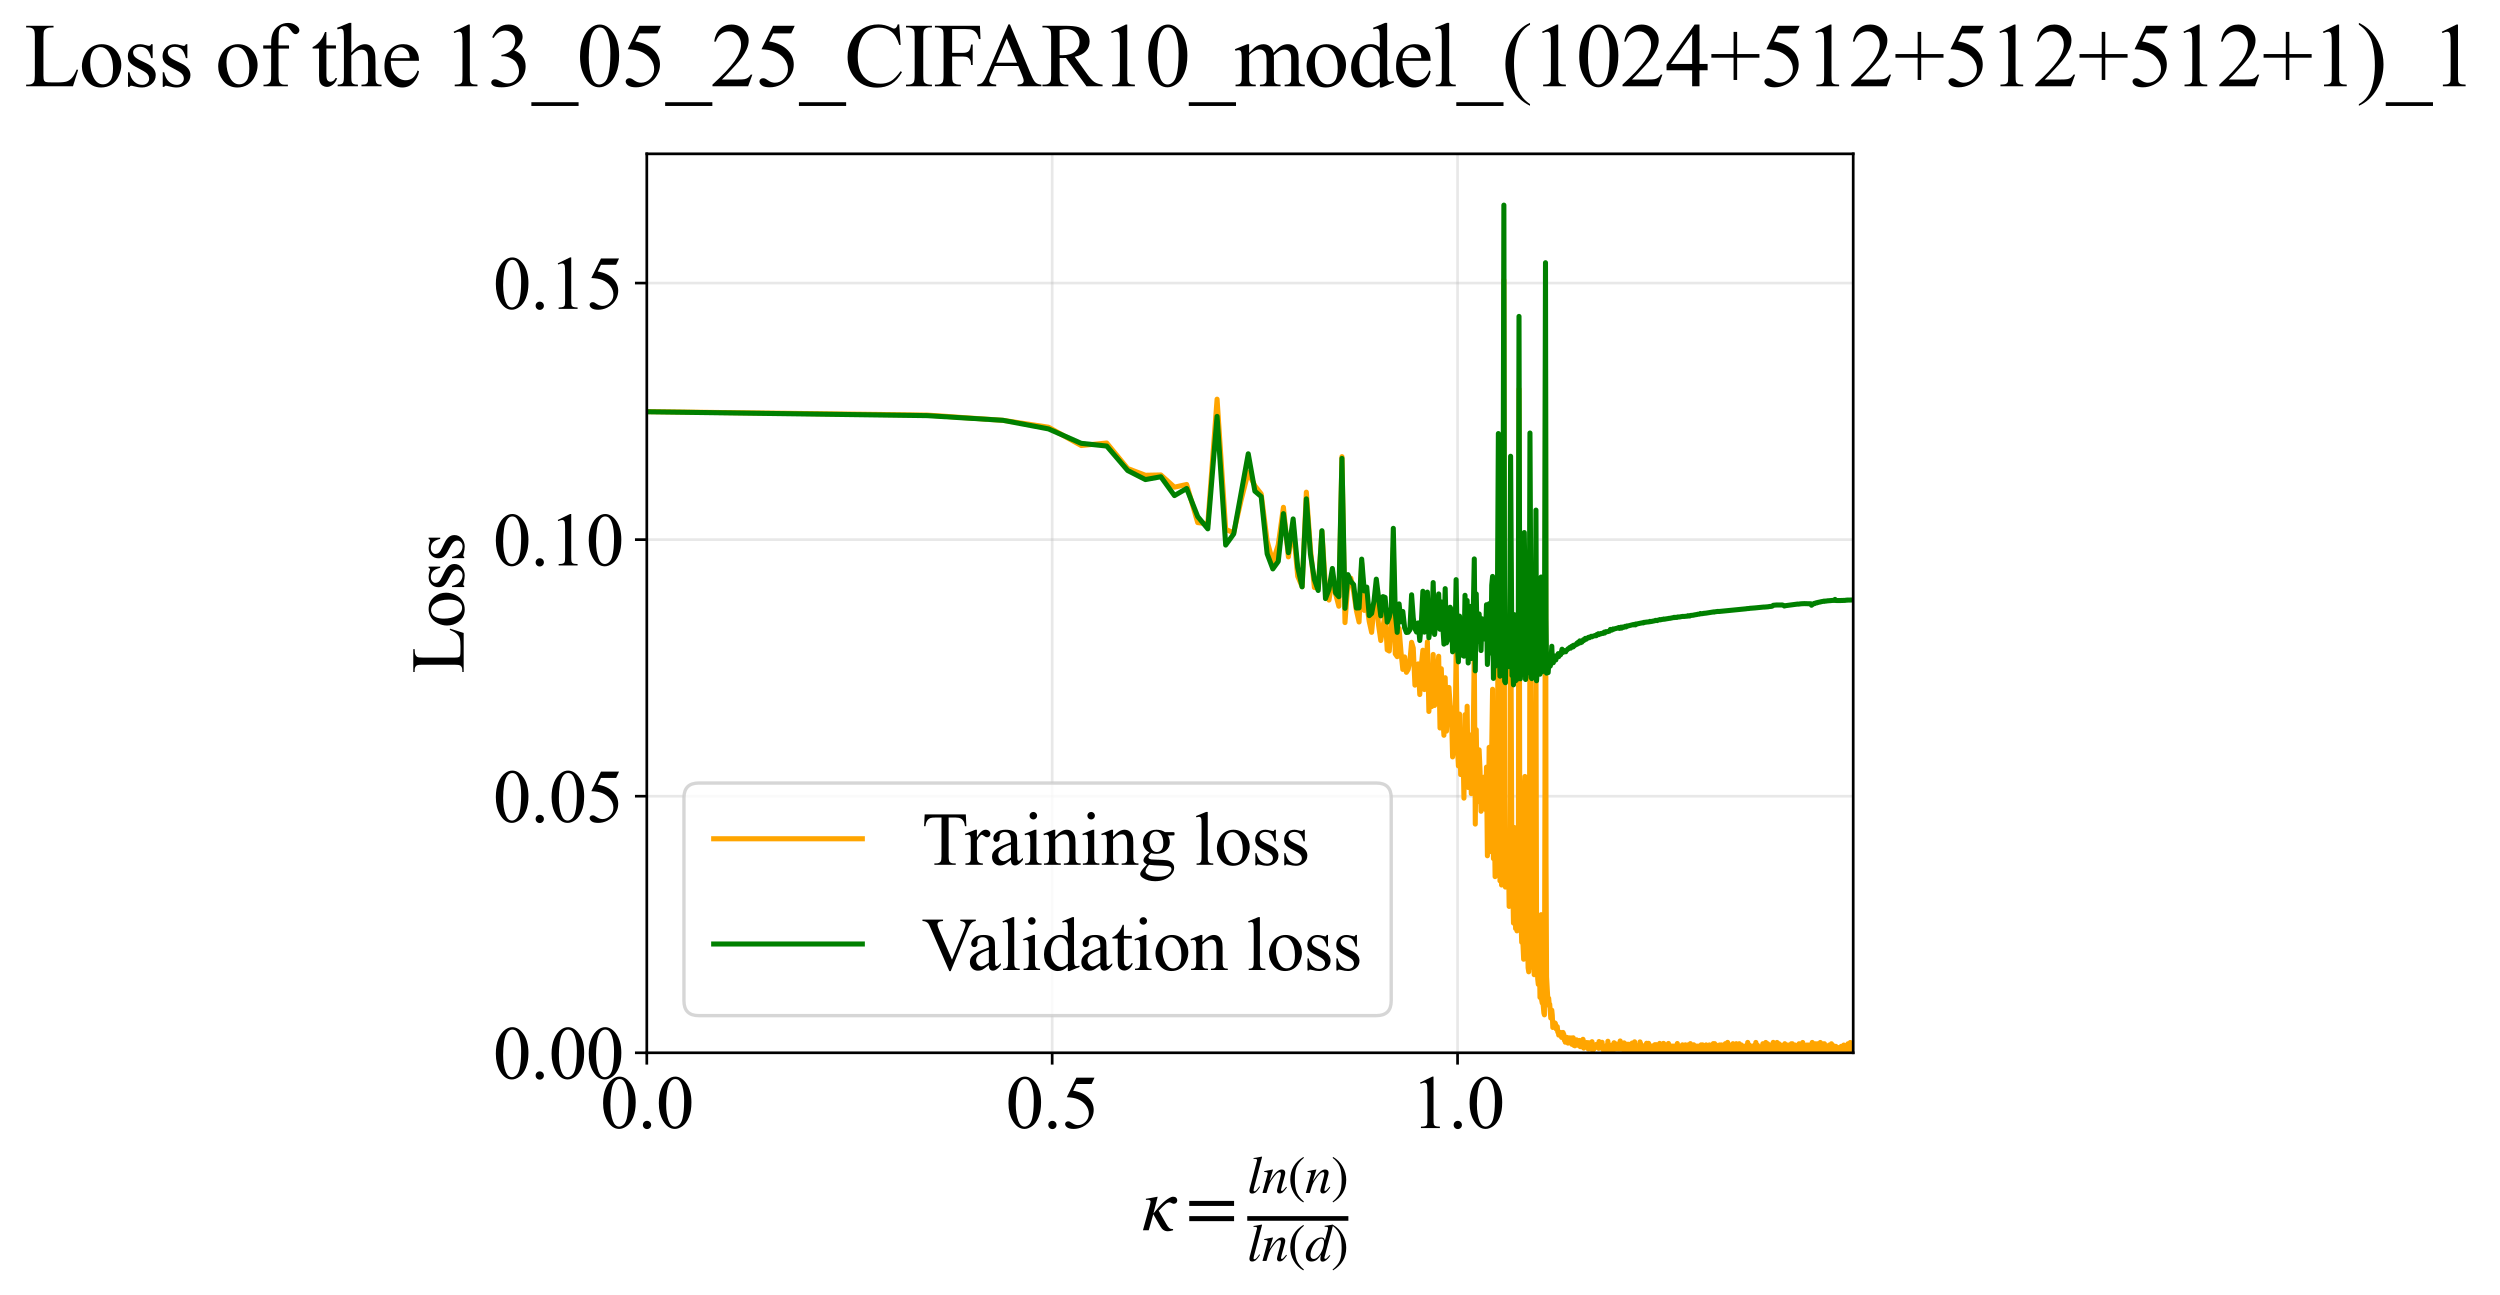 <?xml version="1.0" encoding="utf-8" standalone="no"?>
<!DOCTYPE svg PUBLIC "-//W3C//DTD SVG 1.1//EN"
  "http://www.w3.org/Graphics/SVG/1.1/DTD/svg11.dtd">
<svg xmlns:xlink="http://www.w3.org/1999/xlink" width="740.045pt" height="383.266pt" viewBox="0 0 740.045 383.266" xmlns="http://www.w3.org/2000/svg" version="1.1">
 <defs>
  <style type="text/css">*{stroke-linejoin: round; stroke-linecap: butt}</style>
 </defs>
 <g id="figure_1">
  <g id="patch_1">
   <path d="M -0 383.266 
L 740.045 383.266 
L 740.045 0 
L -0 0 
z
" style="fill: #ffffff"/>
  </g>
  <g id="axes_1">
   <g id="patch_2">
    <path d="M 191.463 311.644 
L 548.583 311.644 
L 548.583 45.532 
L 191.463 45.532 
z
" style="fill: #ffffff"/>
   </g>
   <g id="matplotlib.axis_1">
    <g id="xtick_1">
     <g id="line2d_1">
      <path d="M 191.463 311.644 
L 191.463 45.532 
" clip-path="url(#pcd57a85069)" style="fill: none; stroke: #b0b0b0; stroke-opacity: 0.3; stroke-width: 0.8; stroke-linecap: square"/>
     </g>
     <g id="line2d_2">
      <defs>
       <path id="m0e12f03332" d="M 0 0 
L 0 3.5 
" style="stroke: #000000; stroke-width: 0.8"/>
      </defs>
      <g>
       <use xlink:href="#m0e12f03332" x="191.463" y="311.644" style="stroke: #000000; stroke-width: 0.8"/>
      </g>
     </g>
     <g id="text_1">
      <!-- 0.0 -->
      <g transform="translate(177.713 333.92) scale(0.22 -0.22)">
       <defs>
        <path id="TimesNewRomanPSMT-30" d="M 231 2094 
Q 231 2819 450 3342 
Q 669 3866 1031 4122 
Q 1313 4325 1613 4325 
Q 2100 4325 2488 3828 
Q 2972 3213 2972 2159 
Q 2972 1422 2759 906 
Q 2547 391 2217 158 
Q 1888 -75 1581 -75 
Q 975 -75 572 641 
Q 231 1244 231 2094 
z
M 844 2016 
Q 844 1141 1059 588 
Q 1238 122 1591 122 
Q 1759 122 1940 273 
Q 2122 425 2216 781 
Q 2359 1319 2359 2297 
Q 2359 3022 2209 3506 
Q 2097 3866 1919 4016 
Q 1791 4119 1609 4119 
Q 1397 4119 1231 3928 
Q 1006 3669 925 3112 
Q 844 2556 844 2016 
z
" transform="scale(0.016)"/>
        <path id="TimesNewRomanPSMT-2e" d="M 800 606 
Q 947 606 1047 504 
Q 1147 403 1147 259 
Q 1147 116 1045 14 
Q 944 -88 800 -88 
Q 656 -88 554 14 
Q 453 116 453 259 
Q 453 406 554 506 
Q 656 606 800 606 
z
" transform="scale(0.016)"/>
       </defs>
       <use xlink:href="#TimesNewRomanPSMT-30"/>
       <use xlink:href="#TimesNewRomanPSMT-2e" transform="translate(50 0)"/>
       <use xlink:href="#TimesNewRomanPSMT-30" transform="translate(75 0)"/>
      </g>
     </g>
    </g>
    <g id="xtick_2">
     <g id="line2d_3">
      <path d="M 311.464 311.644 
L 311.464 45.532 
" clip-path="url(#pcd57a85069)" style="fill: none; stroke: #b0b0b0; stroke-opacity: 0.3; stroke-width: 0.8; stroke-linecap: square"/>
     </g>
     <g id="line2d_4">
      <g>
       <use xlink:href="#m0e12f03332" x="311.464" y="311.644" style="stroke: #000000; stroke-width: 0.8"/>
      </g>
     </g>
     <g id="text_2">
      <!-- 0.5 -->
      <g transform="translate(297.714 333.92) scale(0.22 -0.22)">
       <defs>
        <path id="TimesNewRomanPSMT-35" d="M 2778 4238 
L 2534 3706 
L 1259 3706 
L 981 3138 
Q 1809 3016 2294 2522 
Q 2709 2097 2709 1522 
Q 2709 1188 2573 903 
Q 2438 619 2231 419 
Q 2025 219 1772 97 
Q 1413 -75 1034 -75 
Q 653 -75 479 54 
Q 306 184 306 341 
Q 306 428 378 495 
Q 450 563 559 563 
Q 641 563 702 538 
Q 763 513 909 409 
Q 1144 247 1384 247 
Q 1750 247 2026 523 
Q 2303 800 2303 1197 
Q 2303 1581 2056 1914 
Q 1809 2247 1375 2428 
Q 1034 2569 447 2591 
L 1259 4238 
L 2778 4238 
z
" transform="scale(0.016)"/>
       </defs>
       <use xlink:href="#TimesNewRomanPSMT-30"/>
       <use xlink:href="#TimesNewRomanPSMT-2e" transform="translate(50 0)"/>
       <use xlink:href="#TimesNewRomanPSMT-35" transform="translate(75 0)"/>
      </g>
     </g>
    </g>
    <g id="xtick_3">
     <g id="line2d_5">
      <path d="M 431.465 311.644 
L 431.465 45.532 
" clip-path="url(#pcd57a85069)" style="fill: none; stroke: #b0b0b0; stroke-opacity: 0.3; stroke-width: 0.8; stroke-linecap: square"/>
     </g>
     <g id="line2d_6">
      <g>
       <use xlink:href="#m0e12f03332" x="431.465" y="311.644" style="stroke: #000000; stroke-width: 0.8"/>
      </g>
     </g>
     <g id="text_3">
      <!-- 1.0 -->
      <g transform="translate(417.715 333.92) scale(0.22 -0.22)">
       <defs>
        <path id="TimesNewRomanPSMT-31" d="M 750 3822 
L 1781 4325 
L 1884 4325 
L 1884 747 
Q 1884 391 1914 303 
Q 1944 216 2037 169 
Q 2131 122 2419 116 
L 2419 0 
L 825 0 
L 825 116 
Q 1125 122 1212 167 
Q 1300 213 1334 289 
Q 1369 366 1369 747 
L 1369 3034 
Q 1369 3497 1338 3628 
Q 1316 3728 1258 3775 
Q 1200 3822 1119 3822 
Q 1003 3822 797 3725 
L 750 3822 
z
" transform="scale(0.016)"/>
       </defs>
       <use xlink:href="#TimesNewRomanPSMT-31"/>
       <use xlink:href="#TimesNewRomanPSMT-2e" transform="translate(50 0)"/>
       <use xlink:href="#TimesNewRomanPSMT-30" transform="translate(75 0)"/>
      </g>
     </g>
    </g>
    <g id="text_4">
     <!-- $\kappa  = \frac{ln(n)}{ln(d)}$ -->
     <g transform="translate(338.013 364.186) scale(0.22 -0.22)">
      <defs>
       <path id="STIXGeneral-Italic-3ba" d="M 979 1440 
L 998 1446 
Q 1850 2541 2464 2790 
Q 2547 2822 2630 2822 
Q 2797 2822 2886 2736 
Q 2976 2650 2976 2522 
Q 2976 2387 2893 2307 
Q 2810 2227 2682 2227 
Q 2605 2227 2502 2288 
Q 2400 2349 2336 2349 
Q 2170 2349 1990 2205 
Q 1811 2061 1414 1645 
L 2042 544 
Q 2202 262 2310 182 
Q 2419 102 2624 102 
L 2624 0 
Q 2374 -83 2182 -83 
Q 1786 -83 1555 326 
L 960 1350 
L 576 0 
L 90 0 
L 640 1978 
Q 730 2317 730 2406 
Q 730 2560 518 2560 
L 339 2560 
L 339 2650 
Q 678 2694 1306 2822 
L 1325 2803 
L 979 1440 
z
" transform="scale(0.016)"/>
       <path id="STIXGeneral-Regular-3d" d="M 4077 2048 
L 307 2048 
L 307 2470 
L 4077 2470 
L 4077 2048 
z
M 4077 768 
L 307 768 
L 307 1190 
L 4077 1190 
L 4077 768 
z
" transform="scale(0.016)"/>
       <path id="STIXGeneral-Italic-6c" d="M 1786 4339 
L 806 595 
Q 755 410 755 320 
Q 755 205 864 205 
Q 1037 205 1293 570 
L 1453 794 
L 1542 730 
Q 1254 275 1046 102 
Q 838 -70 576 -70 
Q 262 -70 262 288 
Q 262 397 288 480 
L 1165 3834 
Q 1184 3898 1184 3955 
Q 1184 4096 870 4096 
L 755 4096 
L 755 4198 
Q 1203 4250 1747 4371 
L 1786 4339 
z
" transform="scale(0.016)"/>
       <path id="STIXGeneral-Italic-6e" d="M 2944 749 
L 3034 666 
Q 2707 218 2534 80 
Q 2362 -58 2138 -58 
Q 2010 -58 1923 28 
Q 1837 115 1837 288 
Q 1837 390 1939 768 
L 2221 1805 
Q 2310 2150 2310 2310 
Q 2310 2496 2157 2496 
Q 1971 2496 1750 2275 
Q 1530 2054 1210 1587 
Q 998 1274 899 1024 
Q 800 774 570 0 
L 90 0 
L 704 2240 
Q 717 2304 717 2349 
Q 717 2445 630 2480 
Q 544 2515 301 2522 
L 301 2624 
Q 550 2675 857 2729 
Q 1165 2784 1338 2822 
L 1363 2810 
L 934 1414 
Q 1408 2170 1753 2496 
Q 2099 2822 2413 2822 
Q 2611 2822 2720 2716 
Q 2829 2611 2829 2432 
Q 2829 2272 2765 2048 
L 2406 749 
Q 2317 429 2317 358 
Q 2317 243 2419 243 
Q 2541 243 2810 582 
Q 2854 634 2944 749 
z
" transform="scale(0.016)"/>
       <path id="STIXGeneral-Regular-28" d="M 1946 -1030 
L 1869 -1133 
Q 1126 -710 716 32 
Q 307 774 307 1613 
Q 307 3386 1888 4326 
L 1946 4224 
Q 1293 3667 1075 3126 
Q 858 2586 858 1632 
Q 858 685 1082 96 
Q 1306 -493 1946 -1030 
z
" transform="scale(0.016)"/>
       <path id="STIXGeneral-Regular-29" d="M 186 4224 
L 262 4326 
Q 992 3891 1408 3148 
Q 1824 2406 1824 1581 
Q 1824 -166 243 -1133 
L 186 -1030 
Q 845 -486 1059 54 
Q 1274 595 1274 1562 
Q 1274 2534 1059 3120 
Q 845 3706 186 4224 
z
" transform="scale(0.016)"/>
       <path id="STIXGeneral-Italic-64" d="M 3334 4371 
L 3373 4333 
L 3123 3360 
L 2739 1958 
Q 2323 429 2323 384 
Q 2323 256 2438 256 
Q 2522 256 2614 336 
Q 2707 416 2963 710 
L 3040 646 
Q 2547 -83 2099 -83 
Q 1978 -83 1907 -6 
Q 1837 70 1837 205 
Q 1837 397 1920 774 
Q 1645 307 1379 118 
Q 1114 -70 781 -70 
Q 461 -70 278 125 
Q 96 320 96 678 
Q 96 1440 713 2131 
Q 1331 2822 1965 2822 
Q 2163 2822 2256 2732 
Q 2349 2643 2381 2451 
L 2387 2451 
L 2675 3494 
Q 2765 3808 2765 3949 
Q 2765 4051 2694 4076 
Q 2624 4102 2355 4115 
L 2355 4224 
Q 2848 4269 3334 4371 
z
M 2278 2310 
Q 2278 2477 2185 2576 
Q 2093 2675 1978 2675 
Q 1677 2675 1395 2381 
Q 1075 2042 864 1571 
Q 653 1101 653 704 
Q 653 486 752 361 
Q 851 237 1024 237 
Q 1312 237 1606 550 
Q 1901 864 2089 1350 
Q 2278 1837 2278 2310 
z
" transform="scale(0.016)"/>
      </defs>
      <use xlink:href="#STIXGeneral-Italic-3ba" transform="translate(0 0.003)"/>
      <use xlink:href="#STIXGeneral-Regular-3d" transform="translate(58.84 0.003)"/>
      <use xlink:href="#STIXGeneral-Italic-6c" transform="translate(141.78 50.192) scale(0.7)"/>
      <use xlink:href="#STIXGeneral-Italic-6e" transform="translate(161.24 50.192) scale(0.7)"/>
      <use xlink:href="#STIXGeneral-Regular-28" transform="translate(196.24 50.192) scale(0.7)"/>
      <use xlink:href="#STIXGeneral-Italic-6e" transform="translate(219.55 50.192) scale(0.7)"/>
      <use xlink:href="#STIXGeneral-Regular-29" transform="translate(254.55 50.192) scale(0.7)"/>
      <use xlink:href="#STIXGeneral-Italic-6c" transform="translate(141.78 -41.258) scale(0.7)"/>
      <use xlink:href="#STIXGeneral-Italic-6e" transform="translate(161.24 -41.258) scale(0.7)"/>
      <use xlink:href="#STIXGeneral-Regular-28" transform="translate(196.24 -41.258) scale(0.7)"/>
      <use xlink:href="#STIXGeneral-Italic-64" transform="translate(219.55 -41.258) scale(0.7)"/>
      <use xlink:href="#STIXGeneral-Regular-29" transform="translate(254.55 -41.258) scale(0.7)"/>
      <path d="M 141.78 12.8 
L 141.78 19.05 
L 277.86 19.05 
L 277.86 12.8 
L 141.78 12.8 
z
"/>
     </g>
    </g>
   </g>
   <g id="matplotlib.axis_2">
    <g id="ytick_1">
     <g id="line2d_7">
      <path d="M 191.463 311.644 
L 548.583 311.644 
" clip-path="url(#pcd57a85069)" style="fill: none; stroke: #b0b0b0; stroke-opacity: 0.3; stroke-width: 0.8; stroke-linecap: square"/>
     </g>
     <g id="line2d_8">
      <defs>
       <path id="m8adeb5fd3a" d="M 0 0 
L -3.5 0 
" style="stroke: #000000; stroke-width: 0.8"/>
      </defs>
      <g>
       <use xlink:href="#m8adeb5fd3a" x="191.463" y="311.644" style="stroke: #000000; stroke-width: 0.8"/>
      </g>
     </g>
     <g id="text_5">
      <!-- 0.00 -->
      <g transform="translate(145.963 319.282) scale(0.22 -0.22)">
       <use xlink:href="#TimesNewRomanPSMT-30"/>
       <use xlink:href="#TimesNewRomanPSMT-2e" transform="translate(50 0)"/>
       <use xlink:href="#TimesNewRomanPSMT-30" transform="translate(75 0)"/>
       <use xlink:href="#TimesNewRomanPSMT-30" transform="translate(125 0)"/>
      </g>
     </g>
    </g>
    <g id="ytick_2">
     <g id="line2d_9">
      <path d="M 191.463 235.692 
L 548.583 235.692 
" clip-path="url(#pcd57a85069)" style="fill: none; stroke: #b0b0b0; stroke-opacity: 0.3; stroke-width: 0.8; stroke-linecap: square"/>
     </g>
     <g id="line2d_10">
      <g>
       <use xlink:href="#m8adeb5fd3a" x="191.463" y="235.692" style="stroke: #000000; stroke-width: 0.8"/>
      </g>
     </g>
     <g id="text_6">
      <!-- 0.05 -->
      <g transform="translate(145.963 243.33) scale(0.22 -0.22)">
       <use xlink:href="#TimesNewRomanPSMT-30"/>
       <use xlink:href="#TimesNewRomanPSMT-2e" transform="translate(50 0)"/>
       <use xlink:href="#TimesNewRomanPSMT-30" transform="translate(75 0)"/>
       <use xlink:href="#TimesNewRomanPSMT-35" transform="translate(125 0)"/>
      </g>
     </g>
    </g>
    <g id="ytick_3">
     <g id="line2d_11">
      <path d="M 191.463 159.741 
L 548.583 159.741 
" clip-path="url(#pcd57a85069)" style="fill: none; stroke: #b0b0b0; stroke-opacity: 0.3; stroke-width: 0.8; stroke-linecap: square"/>
     </g>
     <g id="line2d_12">
      <g>
       <use xlink:href="#m8adeb5fd3a" x="191.463" y="159.741" style="stroke: #000000; stroke-width: 0.8"/>
      </g>
     </g>
     <g id="text_7">
      <!-- 0.10 -->
      <g transform="translate(145.963 167.379) scale(0.22 -0.22)">
       <use xlink:href="#TimesNewRomanPSMT-30"/>
       <use xlink:href="#TimesNewRomanPSMT-2e" transform="translate(50 0)"/>
       <use xlink:href="#TimesNewRomanPSMT-31" transform="translate(75 0)"/>
       <use xlink:href="#TimesNewRomanPSMT-30" transform="translate(125 0)"/>
      </g>
     </g>
    </g>
    <g id="ytick_4">
     <g id="line2d_13">
      <path d="M 191.463 83.789 
L 548.583 83.789 
" clip-path="url(#pcd57a85069)" style="fill: none; stroke: #b0b0b0; stroke-opacity: 0.3; stroke-width: 0.8; stroke-linecap: square"/>
     </g>
     <g id="line2d_14">
      <g>
       <use xlink:href="#m8adeb5fd3a" x="191.463" y="83.789" style="stroke: #000000; stroke-width: 0.8"/>
      </g>
     </g>
     <g id="text_8">
      <!-- 0.15 -->
      <g transform="translate(145.963 91.427) scale(0.22 -0.22)">
       <use xlink:href="#TimesNewRomanPSMT-30"/>
       <use xlink:href="#TimesNewRomanPSMT-2e" transform="translate(50 0)"/>
       <use xlink:href="#TimesNewRomanPSMT-31" transform="translate(75 0)"/>
       <use xlink:href="#TimesNewRomanPSMT-35" transform="translate(125 0)"/>
      </g>
     </g>
    </g>
    <g id="text_9">
     <!-- Loss -->
     <g transform="translate(137.257 199.369) rotate(-90) scale(0.22 -0.22)">
      <defs>
       <path id="TimesNewRomanPSMT-4c" d="M 3669 1172 
L 3772 1150 
L 3409 0 
L 128 0 
L 128 116 
L 288 116 
Q 556 116 672 291 
Q 738 391 738 753 
L 738 3488 
Q 738 3884 650 3984 
Q 528 4122 288 4122 
L 128 4122 
L 128 4238 
L 2047 4238 
L 2047 4122 
Q 1709 4125 1573 4059 
Q 1438 3994 1388 3894 
Q 1338 3794 1338 3416 
L 1338 753 
Q 1338 494 1388 397 
Q 1425 331 1503 300 
Q 1581 269 1991 269 
L 2300 269 
Q 2788 269 2984 341 
Q 3181 413 3343 595 
Q 3506 778 3669 1172 
z
" transform="scale(0.016)"/>
       <path id="TimesNewRomanPSMT-6f" d="M 1600 2947 
Q 2250 2947 2644 2453 
Q 2978 2031 2978 1484 
Q 2978 1100 2793 706 
Q 2609 313 2286 112 
Q 1963 -88 1566 -88 
Q 919 -88 538 428 
Q 216 863 216 1403 
Q 216 1797 411 2186 
Q 606 2575 925 2761 
Q 1244 2947 1600 2947 
z
M 1503 2744 
Q 1338 2744 1170 2645 
Q 1003 2547 900 2300 
Q 797 2053 797 1666 
Q 797 1041 1045 587 
Q 1294 134 1700 134 
Q 2003 134 2200 384 
Q 2397 634 2397 1244 
Q 2397 2006 2069 2444 
Q 1847 2744 1503 2744 
z
" transform="scale(0.016)"/>
       <path id="TimesNewRomanPSMT-73" d="M 2050 2947 
L 2050 1972 
L 1947 1972 
Q 1828 2431 1642 2597 
Q 1456 2763 1169 2763 
Q 950 2763 815 2647 
Q 681 2531 681 2391 
Q 681 2216 781 2091 
Q 878 1963 1175 1819 
L 1631 1597 
Q 2266 1288 2266 781 
Q 2266 391 1970 151 
Q 1675 -88 1309 -88 
Q 1047 -88 709 6 
Q 606 38 541 38 
Q 469 38 428 -44 
L 325 -44 
L 325 978 
L 428 978 
Q 516 541 762 319 
Q 1009 97 1316 97 
Q 1531 97 1667 223 
Q 1803 350 1803 528 
Q 1803 744 1651 891 
Q 1500 1038 1047 1263 
Q 594 1488 453 1669 
Q 313 1847 313 2119 
Q 313 2472 555 2709 
Q 797 2947 1181 2947 
Q 1350 2947 1591 2875 
Q 1750 2828 1803 2828 
Q 1853 2828 1881 2850 
Q 1909 2872 1947 2947 
L 2050 2947 
z
" transform="scale(0.016)"/>
      </defs>
      <use xlink:href="#TimesNewRomanPSMT-4c"/>
      <use xlink:href="#TimesNewRomanPSMT-6f" transform="translate(61.084 0)"/>
      <use xlink:href="#TimesNewRomanPSMT-73" transform="translate(111.084 0)"/>
      <use xlink:href="#TimesNewRomanPSMT-73" transform="translate(150 0)"/>
     </g>
    </g>
   </g>
   <g id="line2d_15">
    <path d="M 191.463 121.841 
L 274.499 122.875 
L 296.889 124.427 
L 310.374 126.461 
L 320.055 131.882 
L 327.612 131.136 
L 333.812 138.692 
L 339.068 140.686 
L 343.631 140.592 
L 347.661 144.211 
L 351.271 143.411 
L 354.54 154.701 
L 357.527 155.068 
L 360.277 118.166 
L 362.824 156.711 
L 365.196 157.697 
L 367.416 147.93 
L 369.503 139.775 
L 371.471 143.818 
L 373.333 146.202 
L 375.1 160.165 
L 376.781 166.328 
L 378.384 161.285 
L 379.917 150.175 
L 381.384 164.846 
L 382.792 155.596 
L 384.144 170.586 
L 385.446 173.636 
L 386.701 145.689 
L 387.912 162.483 
L 389.082 173.904 
L 390.213 174.164 
L 391.309 157.344 
L 392.371 173.748 
L 393.402 177.631 
L 394.403 171.418 
L 395.375 175.855 
L 396.321 179.457 
L 397.242 135.181 
L 398.139 184.296 
L 399.014 172.384 
L 399.867 171.163 
L 400.699 175.126 
L 401.512 180.697 
L 402.306 184.121 
L 403.082 166.733 
L 403.842 180.687 
L 404.585 178.757 
L 405.312 183.98 
L 406.025 187.19 
L 406.723 179.83 
L 407.407 177.122 
L 408.078 185.037 
L 408.736 189.604 
L 410.017 181.676 
L 410.639 192.366 
L 411.251 192.717 
L 411.852 184.52 
L 412.443 162.248 
L 413.024 193.563 
L 413.596 194.385 
L 414.158 186.057 
L 414.711 192.893 
L 415.255 198.157 
L 415.791 194.463 
L 416.319 199.018 
L 416.839 198.184 
L 417.351 195.637 
L 417.856 190.139 
L 418.353 191.834 
L 418.844 202.819 
L 419.327 200.893 
L 419.804 196.525 
L 420.275 205.596 
L 420.739 196.972 
L 421.197 192.479 
L 421.649 204.118 
L 422.095 199.677 
L 422.536 189.981 
L 422.971 210.605 
L 423.4 205.303 
L 423.825 209.145 
L 424.244 193.722 
L 424.658 208.833 
L 425.067 207.323 
L 425.472 199.09 
L 425.872 194.262 
L 426.267 215.497 
L 426.658 197.955 
L 427.044 211.562 
L 427.426 217.66 
L 427.804 200.62 
L 428.178 216.431 
L 428.914 203.501 
L 429.276 208.847 
L 429.635 210.218 
L 429.99 224.06 
L 430.341 220.625 
L 430.688 218.885 
L 431.033 193.607 
L 431.373 219.939 
L 431.711 226.726 
L 432.045 211.386 
L 432.376 229.281 
L 432.704 220.322 
L 433.029 219.438 
L 433.351 236.259 
L 433.67 211.554 
L 433.985 229.129 
L 434.299 209.056 
L 434.609 233.108 
L 434.916 219.78 
L 435.221 217.564 
L 435.523 234.924 
L 435.823 231.229 
L 436.12 216.338 
L 436.414 192.663 
L 436.706 243.942 
L 436.996 215.992 
L 437.283 234.043 
L 437.567 237.28 
L 437.85 221.966 
L 438.13 228.409 
L 438.408 240.15 
L 438.684 230.264 
L 438.957 234.673 
L 439.228 230.065 
L 439.498 237.091 
L 439.765 239.665 
L 440.03 227.083 
L 440.293 253.327 
L 440.554 246.373 
L 440.813 221.223 
L 441.326 252.094 
L 441.579 221.019 
L 441.831 204.033 
L 442.081 254.153 
L 442.329 241.8 
L 442.575 259.499 
L 442.82 243.702 
L 443.063 252.229 
L 443.304 218.834 
L 443.543 160.718 
L 443.781 228.996 
L 444.017 260.729 
L 444.252 253.66 
L 444.485 261.98 
L 444.716 248.967 
L 444.946 189.516 
L 445.174 82.942 
L 445.401 255.944 
L 445.627 262.588 
L 445.851 245.942 
L 446.073 262.246 
L 446.294 254.497 
L 446.514 251.725 
L 446.732 268.319 
L 446.949 236.728 
L 447.165 166.381 
L 447.592 264.312 
L 447.804 262.108 
L 448.014 273.241 
L 448.223 244.941 
L 448.638 274.86 
L 448.843 257.459 
L 449.047 275.553 
L 449.25 273.15 
L 449.452 256.352 
L 449.653 115.153 
L 449.852 229.074 
L 450.05 271.303 
L 450.248 272.903 
L 450.444 278.919 
L 450.639 268.143 
L 450.832 279.657 
L 451.025 283.947 
L 451.217 235.286 
L 451.408 229.845 
L 451.597 279.883 
L 451.786 274.587 
L 451.973 283.35 
L 452.16 277.677 
L 452.345 286.499 
L 452.53 287.675 
L 452.714 270.397 
L 452.896 174.116 
L 453.078 204.744 
L 453.259 279.473 
L 453.438 284.248 
L 453.617 277.899 
L 453.795 286.511 
L 453.972 283.544 
L 454.148 288.528 
L 454.671 192.543 
L 454.844 275.886 
L 455.187 289.783 
L 455.357 291.388 
L 455.526 290.503 
L 455.694 285.258 
L 455.862 295.25 
L 456.029 293.918 
L 456.195 270.757 
L 456.36 296.066 
L 456.524 296.922 
L 456.688 296.099 
L 457.013 299.869 
L 457.174 300.413 
L 457.335 232.924 
L 457.495 109.486 
L 457.654 254.944 
L 457.812 289.188 
L 458.283 297.532 
L 458.439 295.51 
L 458.594 297.324 
L 458.748 297.264 
L 459.054 301.358 
L 459.206 301.116 
L 459.358 299.036 
L 459.508 300.542 
L 459.659 304.146 
L 460.253 302.787 
L 460.4 302.91 
L 460.546 303.528 
L 460.692 304.636 
L 460.837 304.694 
L 460.981 303.898 
L 461.125 305.518 
L 461.269 305.421 
L 461.411 306.409 
L 461.553 306.25 
L 461.695 305.725 
L 461.836 305.826 
L 461.976 305.609 
L 462.116 306.042 
L 462.256 307.092 
L 462.532 306.308 
L 462.67 305.619 
L 462.944 306.282 
L 463.08 307.929 
L 463.215 307.129 
L 463.35 308.514 
L 463.484 307.577 
L 463.618 307.854 
L 463.752 307.745 
L 463.885 307.095 
L 464.017 307.3 
L 464.149 308.78 
L 464.541 307.225 
L 464.671 307.375 
L 464.801 308.686 
L 464.93 308.781 
L 465.058 307.238 
L 465.313 309.15 
L 465.44 307.788 
L 465.567 308.626 
L 465.693 307.198 
L 465.944 309.487 
L 466.069 309.091 
L 466.193 309.583 
L 466.44 309.263 
L 466.686 307.804 
L 466.808 308.37 
L 466.929 308.061 
L 467.051 309.411 
L 467.292 309.309 
L 467.531 307.989 
L 467.651 308.32 
L 467.769 309.828 
L 468.006 308.329 
L 468.123 308.366 
L 468.357 309.874 
L 468.473 309.126 
L 468.589 307.649 
L 468.705 308.104 
L 468.82 310.253 
L 468.935 309.127 
L 469.049 309.636 
L 469.277 309.262 
L 469.39 309.369 
L 469.503 309.611 
L 469.728 308.604 
L 469.84 309.766 
L 469.951 308.932 
L 470.173 310.543 
L 470.284 308.656 
L 470.394 308.682 
L 470.613 310.498 
L 470.939 309.831 
L 471.047 308.704 
L 471.154 309.432 
L 471.262 308.358 
L 471.475 311.043 
L 471.688 309.55 
L 471.793 310.62 
L 471.899 310.29 
L 472.109 309.527 
L 472.213 309.536 
L 472.317 309.9 
L 472.524 309.172 
L 472.73 310.005 
L 472.833 309.94 
L 472.935 309.212 
L 473.037 309.999 
L 473.139 309.231 
L 473.24 310.343 
L 473.341 308.313 
L 473.543 309.624 
L 473.643 309.212 
L 473.842 310.018 
L 474.041 309.285 
L 474.139 309.944 
L 474.238 308.532 
L 474.336 310.067 
L 474.434 310.028 
L 474.532 310.796 
L 474.629 310.754 
L 474.823 309.709 
L 474.92 310.851 
L 475.016 310.06 
L 475.112 310.077 
L 475.303 310.098 
L 475.398 309.711 
L 475.493 310.108 
L 475.588 311.228 
L 475.682 309.351 
L 475.777 309.363 
L 475.871 310.516 
L 475.964 308.226 
L 476.058 310.106 
L 476.151 309.37 
L 476.244 309.72 
L 476.336 309.401 
L 476.429 310.871 
L 476.521 310.097 
L 476.613 310.413 
L 476.705 309.717 
L 476.796 309.766 
L 476.978 310.496 
L 477.069 309.375 
L 477.25 310.933 
L 477.34 310.913 
L 477.43 310.905 
L 477.519 309.41 
L 477.609 310.894 
L 477.698 310.546 
L 477.787 308.661 
L 477.964 310.55 
L 478.14 309.788 
L 478.228 310.566 
L 478.315 309.787 
L 478.402 310.191 
L 478.489 309.029 
L 478.663 310.556 
L 478.836 310.205 
L 478.922 310.209 
L 479.007 309.451 
L 479.093 310.574 
L 479.178 310.304 
L 479.263 309.825 
L 479.518 310.567 
L 479.602 308.147 
L 479.686 310.557 
L 479.77 310.206 
L 479.854 310.221 
L 479.937 309.253 
L 480.021 309.457 
L 480.104 310.205 
L 480.187 310.193 
L 480.269 310.202 
L 480.434 310.596 
L 480.516 309.456 
L 480.598 310.887 
L 480.762 308.702 
L 480.924 310.903 
L 481.005 310.236 
L 481.086 310.126 
L 481.166 310.626 
L 481.247 309.099 
L 481.327 310.621 
L 481.407 310.609 
L 481.567 309.098 
L 481.805 311.021 
L 481.884 311.023 
L 482.041 309.119 
L 482.197 310.25 
L 482.431 311.031 
L 482.586 309.127 
L 482.74 310.252 
L 482.817 309.514 
L 482.894 311.034 
L 482.97 309.523 
L 483.047 310.296 
L 483.123 308.775 
L 483.199 311.006 
L 483.35 309.131 
L 483.426 310.657 
L 483.501 309.877 
L 483.651 310.292 
L 483.726 309.161 
L 483.801 310.65 
L 483.875 308.396 
L 484.024 310.318 
L 484.172 309.922 
L 484.246 310.682 
L 484.319 309.901 
L 484.466 311.435 
L 484.539 309.521 
L 484.612 310.673 
L 484.83 309.554 
L 484.974 311.429 
L 485.046 309.905 
L 485.118 311.076 
L 485.333 309.929 
L 485.404 309.934 
L 485.476 308.418 
L 485.547 310.328 
L 485.617 308.809 
L 485.688 309.162 
L 485.759 309.555 
L 485.829 311.075 
L 485.899 310.319 
L 485.97 310.328 
L 486.04 311.091 
L 486.109 309.949 
L 486.179 310.695 
L 486.249 309.942 
L 486.318 310.725 
L 486.388 309.574 
L 486.457 310.716 
L 486.526 309.949 
L 486.595 310.339 
L 486.732 310.722 
L 486.869 309.564 
L 486.937 309.948 
L 487.005 311.097 
L 487.073 310.71 
L 487.141 310.336 
L 487.209 310.728 
L 487.276 309.203 
L 487.344 309.59 
L 487.411 308.821 
L 487.545 311.095 
L 487.612 310.73 
L 487.679 309.206 
L 487.878 311.105 
L 487.944 311.11 
L 488.011 308.843 
L 488.077 310.353 
L 488.142 310.359 
L 488.208 310.734 
L 488.274 309.589 
L 488.339 309.972 
L 488.405 310.735 
L 488.6 309.609 
L 488.665 311.488 
L 488.73 310.336 
L 488.794 310.359 
L 488.859 310.733 
L 488.988 310.363 
L 489.052 310.369 
L 489.116 310.723 
L 489.18 309.599 
L 489.244 310.366 
L 489.371 310.745 
L 489.498 310.751 
L 489.561 309.595 
L 489.624 309.601 
L 489.687 310.743 
L 489.875 309.236 
L 489.938 311.127 
L 490 310.36 
L 490.063 310.372 
L 490.249 309.231 
L 490.373 311.138 
L 490.68 309.602 
L 490.863 310.766 
L 490.924 309.621 
L 490.984 309.994 
L 491.045 311.517 
L 491.105 310.374 
L 491.166 309.236 
L 491.226 310.37 
L 491.286 308.864 
L 491.346 310.379 
L 491.406 310.009 
L 491.466 310.375 
L 491.526 309.619 
L 491.585 310.382 
L 491.645 310.007 
L 491.823 310.756 
L 491.882 309.635 
L 491.941 311.521 
L 492 310.379 
L 492.059 311.151 
L 492.117 310.001 
L 492.176 310.391 
L 492.235 310.391 
L 492.293 311.14 
L 492.41 308.858 
L 492.468 308.874 
L 492.584 310.39 
L 492.642 309.635 
L 492.699 311.156 
L 492.757 309.621 
L 492.814 310.387 
L 492.872 310.403 
L 492.929 310.001 
L 493.158 311.533 
L 493.215 311.154 
L 493.328 310.007 
L 493.441 311.15 
L 493.61 310.011 
L 493.667 310.019 
L 493.723 310.386 
L 493.89 308.879 
L 494.113 310.784 
L 494.333 309.626 
L 494.498 310.4 
L 494.553 309.637 
L 494.607 311.543 
L 494.662 311.153 
L 494.771 309.64 
L 494.934 310.785 
L 494.988 310.406 
L 495.095 310.406 
L 495.257 309.646 
L 495.417 310.79 
L 495.47 310.029 
L 495.524 310.033 
L 495.683 311.165 
L 495.736 309.649 
L 495.788 310.788 
L 495.894 310.404 
L 495.999 311.161 
L 496.051 310.405 
L 496.104 310.416 
L 496.208 311.541 
L 496.312 310.019 
L 496.364 310.409 
L 496.416 310.031 
L 496.468 310.79 
L 496.519 308.893 
L 496.571 310.409 
L 496.623 310.03 
L 496.777 310.798 
L 496.93 309.652 
L 497.032 311.174 
L 497.083 310.418 
L 497.134 310.039 
L 497.286 311.17 
L 497.337 310.035 
L 497.387 310.412 
L 497.437 310.8 
L 497.488 310.413 
L 497.538 309.664 
L 497.588 310.04 
L 497.688 311.181 
L 497.838 309.658 
L 497.887 309.654 
L 497.937 310.412 
L 497.986 310.044 
L 498.036 309.286 
L 498.085 310.04 
L 498.135 309.666 
L 498.282 310.798 
L 498.331 309.65 
L 498.38 310.041 
L 498.429 310.04 
L 498.624 311.558 
L 498.77 310.421 
L 498.818 311.562 
L 498.915 309.286 
L 499.011 310.43 
L 499.059 309.659 
L 499.203 311.193 
L 499.299 311.185 
L 499.394 310.05 
L 499.441 311.561 
L 499.536 311.185 
L 499.678 310.06 
L 499.725 311.188 
L 499.772 309.283 
L 499.819 310.801 
L 499.913 309.665 
L 499.96 310.047 
L 500.1 311.568 
L 500.193 309.689 
L 500.239 311.186 
L 500.286 309.686 
L 500.332 310.427 
L 500.378 308.927 
L 500.424 310.427 
L 500.471 310.062 
L 500.517 311.189 
L 500.563 310.048 
L 500.609 310.808 
L 500.7 310.809 
L 500.746 309.676 
L 500.837 310.044 
L 500.929 309.671 
L 501.065 311.565 
L 501.11 309.388 
L 501.2 310.26 
L 501.246 310.789 
L 501.291 310.742 
L 501.381 309.273 
L 501.56 311.179 
L 501.604 310.366 
L 501.649 310.399 
L 501.693 311.177 
L 501.782 310.811 
L 501.827 310.04 
L 501.871 310.807 
L 501.915 310.815 
L 501.959 311.172 
L 502.004 310.807 
L 502.092 310.807 
L 502.223 309.66 
L 502.398 310.808 
L 502.442 310.428 
L 502.485 310.433 
L 502.529 310.812 
L 502.572 310.431 
L 502.659 309.658 
L 502.702 310.801 
L 502.788 310.427 
L 502.831 310.438 
L 502.875 310.814 
L 502.918 310.432 
L 502.96 310.055 
L 503.003 310.434 
L 503.089 310.814 
L 503.132 310.047 
L 503.217 310.432 
L 503.259 310.438 
L 503.302 309.662 
L 503.344 311.577 
L 503.429 310.441 
L 503.556 309.294 
L 503.724 310.808 
L 503.766 310.44 
L 503.808 311.197 
L 503.892 310.811 
L 503.933 310.814 
L 503.975 309.295 
L 504.017 311.577 
L 504.1 310.052 
L 504.183 310.818 
L 504.307 310.821 
L 504.43 310.052 
L 504.512 309.682 
L 504.553 310.826 
L 504.635 310.06 
L 504.758 311.206 
L 504.798 310.443 
L 504.88 310.813 
L 504.92 311.578 
L 505.042 309.301 
L 505.082 309.68 
L 505.203 310.823 
L 505.323 309.674 
L 505.363 309.686 
L 505.403 310.821 
L 505.483 310.066 
L 505.523 309.675 
L 505.603 309.688 
L 505.642 311.206 
L 505.722 310.061 
L 505.761 310.444 
L 505.84 309.689 
L 505.959 310.823 
L 506.037 309.309 
L 506.076 311.207 
L 506.155 310.444 
L 506.194 310.06 
L 506.272 311.584 
L 506.35 311.203 
L 506.427 309.689 
L 506.544 311.209 
L 506.621 309.689 
L 506.66 310.447 
L 506.698 311.207 
L 506.775 310.831 
L 506.928 309.691 
L 506.967 311.587 
L 507.043 311.582 
L 507.157 308.927 
L 507.195 311.21 
L 507.271 310.452 
L 507.309 310.457 
L 507.347 311.209 
L 507.384 310.07 
L 507.422 310.073 
L 507.46 309.691 
L 507.535 310.827 
L 507.573 308.932 
L 507.648 309.691 
L 507.685 310.826 
L 507.723 310.072 
L 507.76 309.688 
L 507.835 311.211 
L 507.872 310.068 
L 507.909 310.439 
L 507.946 309.311 
L 507.983 310.83 
L 508.02 310.071 
L 508.057 310.072 
L 508.205 311.211 
L 508.316 310.455 
L 508.389 310.071 
L 508.426 311.59 
L 508.535 309.691 
L 508.572 310.07 
L 508.645 310.835 
L 508.681 310.828 
L 508.754 310.068 
L 508.826 310.45 
L 508.863 310.455 
L 509.043 309.317 
L 509.079 311.216 
L 509.151 310.461 
L 509.187 309.69 
L 509.223 311.215 
L 509.258 311.211 
L 509.294 309.693 
L 509.365 309.697 
L 509.472 310.838 
L 509.508 309.309 
L 509.543 310.451 
L 509.579 311.595 
L 509.614 310.456 
L 509.65 309.32 
L 509.685 310.833 
L 509.72 309.697 
L 509.791 311.215 
L 509.826 310.075 
L 509.861 309.693 
L 509.931 311.214 
L 509.966 311.213 
L 510.071 309.697 
L 510.106 310.078 
L 510.141 310.076 
L 510.176 311.215 
L 510.246 310.077 
L 510.35 311.215 
L 510.453 309.696 
L 510.488 310.073 
L 510.591 309.7 
L 510.694 311.214 
L 510.729 308.939 
L 510.797 310.46 
L 510.831 310.46 
L 510.934 310.837 
L 510.968 310.078 
L 511.002 310.843 
L 511.036 310.454 
L 511.07 311.6 
L 511.104 310.836 
L 511.138 310.081 
L 511.172 311.22 
L 511.205 310.461 
L 511.239 311.215 
L 511.273 310.077 
L 511.307 310.456 
L 511.374 310.458 
L 511.408 308.562 
L 511.441 310.839 
L 511.475 310.46 
L 511.508 310.838 
L 511.542 310.078 
L 511.575 310.076 
L 511.609 310.841 
L 511.676 310.464 
L 511.709 310.459 
L 511.775 311.222 
L 511.809 310.461 
L 511.875 310.457 
L 511.974 311.598 
L 512.007 310.837 
L 512.073 310.08 
L 512.106 310.463 
L 512.172 310.08 
L 512.205 311.599 
L 512.271 309.699 
L 512.336 310.459 
L 512.369 310.462 
L 512.434 311.223 
L 512.5 309.319 
L 512.597 310.082 
L 512.63 309.324 
L 512.694 310.084 
L 512.727 310.08 
L 512.791 311.222 
L 512.824 309.324 
L 512.888 310.085 
L 512.92 310.842 
L 512.953 309.698 
L 512.985 308.944 
L 513.017 310.461 
L 513.049 309.705 
L 513.145 311.221 
L 513.177 309.703 
L 513.272 309.707 
L 513.304 309.324 
L 513.368 310.843 
L 513.431 310.462 
L 513.463 310.844 
L 513.495 310.46 
L 513.526 309.324 
L 513.59 309.704 
L 513.653 311.223 
L 513.716 310.464 
L 513.81 310.841 
L 513.872 310.846 
L 513.966 308.945 
L 513.997 310.468 
L 514.091 310.465 
L 514.153 310.467 
L 514.184 309.327 
L 514.246 310.846 
L 514.277 310.848 
L 514.308 311.227 
L 514.339 310.847 
L 514.37 309.703 
L 514.431 310.842 
L 514.493 310.843 
L 514.554 311.221 
L 514.585 309.703 
L 514.616 311.223 
L 514.677 310.086 
L 514.707 310.086 
L 514.799 311.227 
L 514.829 310.845 
L 514.86 308.949 
L 514.921 310.088 
L 514.981 309.708 
L 515.042 311.606 
L 515.163 309.71 
L 515.283 311.23 
L 515.343 309.706 
L 515.373 310.85 
L 515.403 311.227 
L 515.433 310.845 
L 515.493 309.327 
L 515.583 310.089 
L 515.642 309.707 
L 515.701 311.227 
L 515.731 309.707 
L 515.82 310.467 
L 515.879 310.089 
L 515.968 311.226 
L 516.056 309.706 
L 516.085 310.471 
L 516.203 310.47 
L 516.261 310.092 
L 516.29 310.851 
L 516.349 310.087 
L 516.378 310.09 
L 516.407 311.228 
L 516.465 310.089 
L 516.494 310.09 
L 516.639 311.606 
L 516.783 309.708 
L 516.898 310.852 
L 517.07 309.33 
L 517.184 311.609 
L 517.354 308.569 
L 517.382 311.232 
L 517.467 310.092 
L 517.552 311.229 
L 517.58 309.711 
L 517.664 310.852 
L 517.692 310.852 
L 517.748 310.094 
L 517.776 310.854 
L 517.804 310.853 
L 517.832 309.33 
L 517.888 311.232 
L 517.916 309.711 
L 517.943 311.609 
L 517.999 310.474 
L 518.055 310.853 
L 518.11 309.715 
L 518.165 311.231 
L 518.221 309.713 
L 518.248 309.712 
L 518.331 310.472 
L 518.358 310.091 
L 518.386 310.091 
L 518.413 311.234 
L 518.496 310.85 
L 518.55 309.71 
L 518.605 310.473 
L 518.66 310.854 
L 518.687 310.095 
L 518.741 310.095 
L 518.796 309.712 
L 518.823 310.094 
L 518.985 310.855 
L 519.012 310.854 
L 519.039 309.712 
L 519.12 310.094 
L 519.174 311.613 
L 519.281 310.854 
L 519.334 311.232 
L 519.388 309.336 
L 519.468 311.612 
L 519.494 310.094 
L 519.574 309.715 
L 519.601 311.612 
L 519.627 309.335 
L 519.707 310.857 
L 519.733 311.235 
L 519.76 308.577 
L 519.839 310.853 
L 519.891 310.856 
L 519.918 310.093 
L 519.996 310.854 
L 520.049 309.336 
L 520.153 309.713 
L 520.206 309.337 
L 520.284 311.613 
L 520.414 310.096 
L 520.44 310.857 
L 520.517 310.477 
L 520.543 309.717 
L 520.569 310.855 
L 520.595 310.475 
L 520.62 310.854 
L 520.646 310.092 
L 520.697 310.476 
L 520.723 310.098 
L 520.775 310.854 
L 520.8 311.236 
L 520.826 310.472 
L 520.851 310.096 
L 520.877 310.856 
L 520.903 310.475 
L 520.979 310.857 
L 521.081 310.095 
L 521.106 311.235 
L 521.208 310.854 
L 521.233 310.095 
L 521.309 310.476 
L 521.334 310.477 
L 521.41 311.237 
L 521.435 310.855 
L 521.535 309.717 
L 521.561 310.094 
L 521.636 310.477 
L 521.661 310.098 
L 521.686 310.097 
L 521.835 308.957 
L 522.034 311.615 
L 522.058 311.238 
L 522.108 309.336 
L 522.182 310.857 
L 522.231 310.859 
L 522.305 309.718 
L 522.329 310.477 
L 522.403 311.237 
L 522.378 310.098 
L 522.427 310.478 
L 522.525 310.857 
L 522.549 309.717 
L 522.671 310.477 
L 522.695 308.582 
L 522.719 310.856 
L 522.768 309.721 
L 522.792 309.721 
L 522.889 309.338 
L 522.937 311.617 
L 523.009 309.717 
L 523.057 310.483 
L 523.081 310.479 
L 523.105 309.338 
L 523.177 309.34 
L 523.201 311.237 
L 523.249 308.956 
L 523.296 310.477 
L 523.344 311.617 
L 523.368 310.098 
L 523.392 310.479 
L 523.439 310.478 
L 523.534 309.339 
L 523.629 311.62 
L 523.652 310.1 
L 523.699 310.479 
L 523.746 310.1 
L 523.77 309.721 
L 523.793 310.1 
L 523.887 311.238 
L 523.864 309.343 
L 523.911 310.478 
L 523.934 310.478 
L 523.981 311.237 
L 524.004 310.858 
L 524.098 311.239 
L 524.121 309.343 
L 524.214 310.86 
L 524.237 310.858 
L 524.26 309.724 
L 524.307 311.24 
L 524.353 310.479 
L 524.422 310.859 
L 524.468 309.338 
L 524.538 310.857 
L 524.561 310.478 
L 524.584 309.341 
L 524.629 311.239 
L 524.652 310.876 
L 524.675 311.236 
L 524.698 310.094 
L 524.721 309.7 
L 524.767 310.475 
L 524.858 310.445 
L 524.881 311.231 
L 524.904 308.559 
L 524.972 309.717 
L 524.995 311.6 
L 525.085 310.851 
L 525.108 309.707 
L 525.198 310.095 
L 525.221 311.234 
L 525.289 311.226 
L 525.311 309.713 
L 525.401 310.473 
L 525.423 310.088 
L 525.468 310.846 
L 525.491 310.856 
L 525.558 309.715 
L 525.58 310.853 
L 525.602 310.854 
L 525.625 309.716 
L 525.647 311.236 
L 525.714 310.476 
L 525.78 309.718 
L 525.802 310.479 
L 525.825 311.616 
L 525.891 309.717 
L 525.913 309.71 
L 525.957 310.853 
L 526.002 310.1 
L 526.024 308.581 
L 526.09 310.48 
L 526.112 310.101 
L 526.243 310.859 
L 526.309 311.238 
L 526.374 309.718 
L 526.396 309.715 
L 526.527 310.86 
L 526.592 308.96 
L 526.57 311.237 
L 526.614 311.235 
L 526.635 311.238 
L 526.722 309.34 
L 526.743 310.48 
L 526.83 311.238 
L 526.786 310.1 
L 526.873 310.86 
L 526.894 310.859 
L 526.916 309.719 
L 527.001 310.479 
L 527.023 311.239 
L 527.108 310.48 
L 527.13 309.343 
L 527.194 311.24 
L 527.215 310.481 
L 527.279 311.241 
L 527.321 309.716 
L 527.427 311.616 
L 527.448 310.101 
L 527.491 311.621 
L 527.554 310.48 
L 527.617 311.239 
L 527.596 309.723 
L 527.638 310.862 
L 527.68 309.721 
L 527.743 310.48 
L 527.806 310.484 
L 527.848 310.481 
L 527.89 311.243 
L 527.931 309.729 
L 527.994 310.859 
L 528.056 310.084 
L 528.119 311.235 
L 528.139 311.237 
L 528.243 309.341 
L 528.284 310.48 
L 528.305 310.858 
L 528.326 308.955 
L 528.408 310.48 
L 528.428 309.721 
L 528.49 310.86 
L 528.511 310.86 
L 528.633 309.719 
L 528.654 310.098 
L 528.735 311.62 
L 528.776 310.86 
L 528.858 310.1 
L 528.878 310.862 
L 528.898 310.86 
L 528.999 309.343 
L 529.121 310.862 
L 529.201 309.344 
L 529.181 311.241 
L 529.241 310.101 
L 529.342 311.242 
L 529.362 309.721 
L 529.461 310.099 
L 529.501 309.72 
L 529.561 310.86 
L 529.641 309.723 
L 529.621 311.242 
L 529.66 311.24 
L 529.72 309.341 
L 529.819 309.345 
L 529.839 309.344 
L 529.937 311.62 
L 529.957 310.861 
L 529.976 310.861 
L 530.055 310.483 
L 530.035 311.241 
L 530.075 310.863 
L 530.114 310.482 
L 530.173 311.242 
L 530.27 308.961 
L 530.329 310.102 
L 530.445 311.622 
L 530.465 311.243 
L 530.561 308.965 
L 530.581 310.863 
L 530.6 310.863 
L 530.619 309.723 
L 530.716 310.101 
L 530.735 309.725 
L 530.754 311.242 
L 530.773 310.864 
L 530.793 311.243 
L 530.812 309.725 
L 530.869 310.864 
L 530.888 310.104 
L 530.984 310.484 
L 531.041 309.723 
L 531.06 310.863 
L 531.098 310.105 
L 531.155 311.243 
L 531.174 310.104 
L 531.193 309.726 
L 531.212 310.485 
L 531.231 310.105 
L 531.307 310.865 
L 531.326 309.725 
L 531.345 309.343 
L 531.364 310.105 
L 531.402 311.625 
L 531.42 309.725 
L 531.477 310.483 
L 531.496 310.104 
L 531.533 310.866 
L 531.552 311.623 
L 531.571 309.725 
L 531.627 310.485 
L 531.702 311.622 
L 531.721 309.724 
L 531.796 311.625 
L 531.814 310.484 
L 531.852 309.724 
L 531.87 310.484 
L 531.889 311.245 
L 531.926 310.104 
L 531.982 310.864 
L 532 310.864 
L 532.111 309.727 
L 532.13 310.486 
L 532.148 310.484 
L 532.222 310.104 
L 532.259 310.865 
L 532.296 309.725 
L 532.314 311.245 
L 532.369 310.104 
L 532.424 311.624 
L 532.461 310.105 
L 532.497 311.244 
L 532.552 308.967 
L 532.643 311.625 
L 532.68 310.486 
L 532.752 311.246 
L 532.77 310.106 
L 532.789 310.484 
L 532.861 310.104 
L 532.879 311.247 
L 532.897 309.346 
L 532.987 310.487 
L 533.005 310.485 
L 533.077 310.106 
L 533.095 311.625 
L 533.113 309.346 
L 533.203 310.486 
L 533.257 310.867 
L 533.275 310.866 
L 533.292 308.966 
L 533.364 311.246 
L 533.382 311.244 
L 533.471 310.108 
L 533.435 311.624 
L 533.524 310.486 
L 533.577 311.244 
L 533.559 308.969 
L 533.613 310.103 
L 533.63 308.589 
L 533.701 310.867 
L 533.719 310.486 
L 533.789 310.106 
L 533.859 311.245 
L 533.877 311.247 
L 533.982 309.727 
L 534.017 310.486 
L 534.07 311.246 
L 534.14 310.867 
L 534.227 309.348 
L 534.174 311.247 
L 534.244 310.108 
L 534.348 310.868 
L 534.313 309.728 
L 534.365 310.866 
L 534.383 309.73 
L 534.452 311.628 
L 534.469 310.108 
L 534.521 309.729 
L 534.607 310.868 
L 534.693 310.486 
L 534.641 311.247 
L 534.71 310.489 
L 534.762 310.106 
L 534.779 310.868 
L 534.83 309.351 
L 534.881 311.247 
L 535.017 309.349 
L 535.051 309.348 
L 535.153 310.868 
L 535.221 309.727 
L 535.204 311.247 
L 535.271 310.487 
L 535.322 309.351 
L 535.373 311.626 
L 535.423 310.487 
L 535.49 310.866 
L 535.507 311.248 
L 535.524 310.487 
L 535.54 309.352 
L 535.607 311.628 
L 535.624 310.868 
L 535.674 311.248 
L 535.724 310.107 
L 535.774 311.247 
L 535.84 310.487 
L 535.857 310.488 
L 535.907 309.736 
L 535.956 311.627 
L 536.056 309.363 
L 536.072 310.502 
L 536.154 311.24 
L 536.138 309.921 
L 536.187 311.223 
L 536.269 310.479 
L 536.253 311.607 
L 536.286 310.48 
L 536.302 311.242 
L 536.335 308.962 
L 536.4 310.862 
L 536.449 308.579 
L 536.466 311.235 
L 536.514 310.482 
L 536.563 311.616 
L 536.596 309.72 
L 536.612 309.725 
L 536.644 309.715 
L 536.742 311.622 
L 536.79 309.345 
L 536.855 310.1 
L 536.951 309.725 
L 536.967 310.863 
L 537.047 310.104 
L 537.031 310.867 
L 537.079 310.486 
L 537.095 310.102 
L 537.111 311.244 
L 537.159 310.106 
L 537.223 311.244 
L 537.255 310.107 
L 537.271 310.106 
L 537.303 308.968 
L 537.367 311.246 
L 537.382 310.104 
L 537.478 310.488 
L 537.493 310.483 
L 537.572 310.106 
L 537.635 311.626 
L 537.714 309.726 
L 537.746 310.867 
L 537.793 310.107 
L 537.84 311.245 
L 537.934 308.967 
L 537.949 310.868 
L 537.965 310.866 
L 537.996 309.728 
L 538.043 311.246 
L 538.074 310.109 
L 538.105 311.625 
L 538.136 309.346 
L 538.183 310.489 
L 538.198 310.107 
L 538.229 311.244 
L 538.291 310.486 
L 538.353 311.626 
L 538.384 310.108 
L 538.399 311.247 
L 538.538 309.728 
L 538.599 311.627 
L 538.614 309.727 
L 538.645 310.108 
L 538.691 311.627 
L 538.767 310.487 
L 538.843 308.59 
L 538.798 311.248 
L 538.859 310.869 
L 538.889 310.867 
L 538.95 310.489 
L 538.995 311.247 
L 539.041 309.349 
L 539.146 310.11 
L 539.252 311.249 
L 539.222 309.728 
L 539.267 311.248 
L 539.282 310.109 
L 539.387 310.488 
L 539.417 310.488 
L 539.537 311.627 
L 539.551 309.728 
L 539.641 310.866 
L 539.715 310.87 
L 539.73 311.628 
L 539.745 308.971 
L 539.819 310.869 
L 539.834 310.869 
L 539.863 311.628 
L 539.966 310.11 
L 539.996 311.625 
L 540.011 309.73 
L 540.055 310.11 
L 540.069 308.969 
L 540.128 311.629 
L 540.157 309.73 
L 540.172 311.629 
L 540.26 311.25 
L 540.274 309.729 
L 540.377 310.111 
L 540.449 311.63 
L 540.493 310.869 
L 540.551 311.629 
L 540.522 310.107 
L 540.594 310.87 
L 540.638 310.111 
L 540.667 311.628 
L 540.681 310.869 
L 540.695 311.628 
L 540.767 310.111 
L 540.782 310.11 
L 540.911 311.629 
L 540.925 311.628 
L 541.011 309.73 
L 541.054 310.111 
L 541.111 311.626 
L 541.168 311.247 
L 541.268 309.731 
L 541.31 310.111 
L 541.395 310.87 
L 541.381 309.731 
L 541.423 310.49 
L 541.466 309.351 
L 541.494 311.63 
L 541.536 309.731 
L 541.607 311.25 
L 541.635 310.112 
L 541.649 309.731 
L 541.663 310.491 
L 541.705 310.49 
L 541.803 311.631 
L 541.733 309.731 
L 541.817 311.249 
L 541.928 309.732 
L 542.026 311.63 
L 542.039 310.869 
L 542.136 308.972 
L 542.123 311.631 
L 542.15 310.489 
L 542.164 310.491 
L 542.233 310.11 
L 542.261 311.249 
L 542.343 309.731 
L 542.371 310.489 
L 542.385 310.869 
L 542.44 309.732 
L 542.453 310.113 
L 542.467 309.353 
L 542.508 311.632 
L 542.563 310.11 
L 542.631 309.733 
L 542.604 310.872 
L 542.645 310.492 
L 542.74 311.63 
L 542.686 310.113 
L 542.754 310.871 
L 542.781 310.87 
L 542.794 310.111 
L 542.822 311.252 
L 542.889 310.871 
L 543.011 309.732 
L 542.943 311.253 
L 543.024 310.112 
L 543.065 311.63 
L 543.132 311.257 
L 543.146 309.74 
L 543.24 310.864 
L 543.293 310.099 
L 543.32 311.247 
L 543.427 309.726 
L 543.453 311.245 
L 543.547 310.489 
L 543.626 311.627 
L 543.639 310.488 
L 543.653 310.489 
L 543.732 310.106 
L 543.772 311.248 
L 543.864 310.11 
L 543.851 311.627 
L 543.877 310.869 
L 543.89 310.87 
L 543.969 310.107 
L 543.943 311.249 
L 543.995 310.489 
L 544.022 311.628 
L 544.035 310.109 
L 544.1 310.491 
L 544.113 310.49 
L 544.165 311.63 
L 544.205 310.112 
L 544.218 311.249 
L 544.335 310.109 
L 544.283 311.25 
L 544.348 310.11 
L 544.438 311.251 
L 544.464 311.249 
L 544.529 310.111 
L 544.555 311.249 
L 544.568 311.629 
L 544.593 310.111 
L 544.632 310.87 
L 544.696 311.63 
L 544.748 310.491 
L 544.838 311.249 
L 544.85 310.492 
L 544.863 310.492 
L 544.876 310.113 
L 544.901 311.252 
L 544.953 310.869 
L 545.004 311.25 
L 544.991 310.492 
L 545.016 310.87 
L 545.029 309.731 
L 545.08 311.251 
L 545.118 310.112 
L 545.207 311.252 
L 545.232 310.871 
L 545.245 310.87 
L 545.321 309.733 
L 545.283 311.631 
L 545.371 310.112 
L 545.484 311.631 
L 545.509 309.732 
L 545.597 310.491 
L 545.697 311.251 
L 545.797 309.353 
L 545.909 311.631 
L 546.045 309.733 
L 546.057 310.111 
L 546.181 311.631 
L 546.279 309.732 
L 546.304 310.112 
L 546.316 311.632 
L 546.414 310.873 
L 546.426 310.872 
L 546.487 311.631 
L 546.463 310.492 
L 546.536 311.252 
L 546.548 309.733 
L 546.585 311.632 
L 546.645 310.114 
L 546.73 311.251 
L 546.743 309.732 
L 546.755 310.871 
L 546.779 311.252 
L 546.876 309.732 
L 546.924 311.633 
L 547.008 311.252 
L 547.032 308.974 
L 547.116 310.873 
L 547.128 311.252 
L 547.152 309.733 
L 547.212 310.872 
L 547.283 310.113 
L 547.248 310.873 
L 547.307 310.873 
L 547.414 311.633 
L 547.379 310.114 
L 547.426 311.633 
L 547.486 309.353 
L 547.545 310.493 
L 547.58 311.633 
L 547.628 310.113 
L 547.639 309.735 
L 547.698 311.253 
L 547.71 311.252 
L 547.722 308.594 
L 547.769 311.633 
L 547.816 311.253 
L 547.851 310.113 
L 547.91 311.632 
L 547.922 311.253 
L 547.98 309.733 
L 547.945 311.253 
L 548.038 310.872 
L 548.085 309.355 
L 548.12 311.633 
L 548.132 310.114 
L 548.236 310.494 
L 548.248 310.493 
L 548.283 310.114 
L 548.352 311.634 
L 548.456 309.353 
L 548.571 311.633 
L 548.583 310.493 
L 548.583 310.493 
" clip-path="url(#pcd57a85069)" style="fill: none; stroke: #ffa500; stroke-width: 1.5; stroke-linecap: square"/>
   </g>
   <g id="line2d_16">
    <path d="M 191.463 121.892 
L 274.499 123.037 
L 296.889 124.42 
L 310.374 126.965 
L 320.055 131.237 
L 327.612 132.038 
L 333.812 139.283 
L 339.068 141.964 
L 343.631 141.129 
L 347.661 146.701 
L 351.271 144.604 
L 354.54 152.91 
L 357.527 156.544 
L 360.277 123.266 
L 362.824 161.345 
L 365.196 158.054 
L 369.503 134.336 
L 371.471 145.399 
L 373.333 146.98 
L 375.1 163.939 
L 376.781 168.405 
L 378.384 166.19 
L 379.917 152.049 
L 381.384 163.605 
L 382.792 153.616 
L 384.144 167.95 
L 385.446 173.718 
L 386.701 147.675 
L 387.912 164.002 
L 389.082 171.562 
L 390.213 174.79 
L 391.309 157.104 
L 392.371 177.188 
L 393.402 174.451 
L 394.403 168.278 
L 395.375 175.544 
L 396.321 176.635 
L 397.242 135.691 
L 398.139 180.074 
L 399.014 170.104 
L 399.867 172.096 
L 400.699 173.056 
L 401.512 179.982 
L 402.306 179.944 
L 403.082 165.512 
L 403.842 174.917 
L 404.585 173.796 
L 405.312 182.239 
L 406.025 181.595 
L 406.723 177.956 
L 407.407 171.441 
L 408.736 182.309 
L 409.382 176.611 
L 410.017 176.849 
L 410.639 184.156 
L 411.251 182.636 
L 411.852 179.779 
L 412.443 156.399 
L 413.024 181.379 
L 413.596 187.189 
L 414.158 178.773 
L 414.711 184.055 
L 415.255 181.011 
L 415.791 185.801 
L 416.319 187.225 
L 416.839 187.154 
L 417.351 186.442 
L 417.856 176.071 
L 418.353 182.912 
L 418.844 186.114 
L 419.327 187.096 
L 419.804 184.402 
L 420.275 189.592 
L 420.739 184.567 
L 421.197 175.025 
L 421.649 187.125 
L 422.095 184.581 
L 422.536 175.277 
L 422.971 188.782 
L 423.4 185.681 
L 423.825 186.823 
L 424.244 172.455 
L 424.658 187.808 
L 425.872 175.82 
L 426.267 186.277 
L 426.658 178.179 
L 427.426 190.669 
L 427.804 174.252 
L 428.178 190.312 
L 428.548 189.396 
L 428.914 181.111 
L 429.276 179.755 
L 429.635 180.602 
L 429.99 192.946 
L 430.341 190.968 
L 430.688 190.261 
L 431.033 171.588 
L 431.373 191.177 
L 431.711 195.919 
L 432.045 182.387 
L 432.376 193.974 
L 433.029 184.947 
L 433.351 194.241 
L 433.67 176.219 
L 433.985 191.681 
L 434.299 177.759 
L 434.609 196.251 
L 434.916 183.64 
L 435.221 179.51 
L 435.523 194.937 
L 435.823 190.768 
L 436.12 180.601 
L 436.414 165.453 
L 436.706 198.575 
L 436.996 175.82 
L 437.283 189.95 
L 437.567 189.446 
L 437.85 181.742 
L 438.13 185.274 
L 438.408 192.571 
L 438.684 183.165 
L 438.957 187.011 
L 439.228 186.243 
L 439.498 189.174 
L 439.765 187.603 
L 440.03 179.01 
L 440.293 196.689 
L 440.554 190.824 
L 440.813 178.714 
L 441.326 193.308 
L 441.579 173.237 
L 441.831 170.633 
L 442.081 200.812 
L 442.329 189.043 
L 442.575 197.238 
L 442.82 190.418 
L 443.063 195.51 
L 443.304 170.396 
L 443.543 128.341 
L 443.781 188.654 
L 444.017 200.164 
L 444.252 190.93 
L 444.485 199.904 
L 444.716 188.531 
L 444.946 152.247 
L 445.174 60.722 
L 445.401 201.673 
L 445.627 202.095 
L 445.851 185.786 
L 446.073 194.448 
L 446.514 185.544 
L 446.732 197.34 
L 446.949 173.189 
L 447.165 135.063 
L 447.592 199.977 
L 447.804 197.1 
L 448.014 202.722 
L 448.223 181.941 
L 448.431 196.607 
L 448.638 201.536 
L 448.843 189.446 
L 449.047 201.128 
L 449.25 195.932 
L 449.452 182.396 
L 449.653 93.664 
L 449.852 179.047 
L 450.05 200.927 
L 450.248 197.147 
L 450.444 197.977 
L 450.639 188.368 
L 450.832 199.593 
L 451.025 198.782 
L 451.217 157.642 
L 451.408 172.675 
L 451.597 201.135 
L 451.786 198.48 
L 451.973 199.302 
L 452.16 193.74 
L 452.345 198.99 
L 452.53 197.851 
L 452.714 185.891 
L 452.896 128.182 
L 453.259 200.613 
L 453.438 200.889 
L 453.617 196.691 
L 453.795 199.044 
L 453.972 197.355 
L 454.148 198.901 
L 454.324 173.837 
L 454.498 183.73 
L 454.671 151 
L 454.844 201.508 
L 455.016 198.72 
L 455.187 199.592 
L 455.357 199.489 
L 455.694 194.717 
L 455.862 199.572 
L 456.029 195.846 
L 456.195 170.809 
L 456.36 197.684 
L 456.524 198.856 
L 456.688 197.579 
L 456.851 198.068 
L 457.013 198.052 
L 457.174 197.088 
L 457.495 77.769 
L 457.654 182.999 
L 457.812 199.258 
L 457.97 195.629 
L 458.127 196.338 
L 458.283 199.094 
L 458.594 194.961 
L 458.748 194.204 
L 458.901 197.176 
L 459.054 196.678 
L 459.358 191.303 
L 459.508 195.283 
L 459.659 196.117 
L 459.808 196.171 
L 459.957 195.412 
L 460.105 195.51 
L 460.253 194.179 
L 460.4 195.385 
L 460.546 195.357 
L 460.837 194.058 
L 461.125 194.483 
L 461.269 193.483 
L 461.411 194.373 
L 461.695 193.795 
L 461.836 193.887 
L 461.976 193.804 
L 462.394 192.181 
L 462.532 192.503 
L 462.67 193.134 
L 462.807 192.594 
L 462.944 192.548 
L 463.08 192.834 
L 463.35 192.805 
L 463.484 192.935 
L 463.618 192.573 
L 463.885 192.4 
L 464.149 192.065 
L 464.28 192.079 
L 464.541 191.804 
L 464.671 191.672 
L 464.801 191.711 
L 464.93 191.87 
L 465.058 191.723 
L 465.186 191.354 
L 465.313 191.556 
L 465.567 191.139 
L 465.693 191.497 
L 465.819 190.998 
L 466.069 191.145 
L 466.563 190.686 
L 466.686 190.778 
L 466.808 190.386 
L 466.929 190.62 
L 467.051 190.607 
L 467.171 190.109 
L 467.292 190.302 
L 467.412 190.242 
L 467.531 190.333 
L 467.651 189.707 
L 467.888 190.26 
L 468.006 190.034 
L 468.24 190.104 
L 468.705 189.365 
L 468.82 189.622 
L 469.277 188.971 
L 469.39 189.09 
L 469.503 189.244 
L 469.616 188.968 
L 469.728 189.058 
L 470.062 188.848 
L 470.173 188.677 
L 470.284 188.773 
L 470.394 188.62 
L 470.503 188.774 
L 471.047 188.351 
L 471.262 188.509 
L 471.475 188.347 
L 471.793 188.263 
L 472.213 188.093 
L 472.317 188.202 
L 472.421 188.02 
L 472.524 188.178 
L 472.73 187.799 
L 472.833 187.928 
L 473.139 187.596 
L 473.24 187.867 
L 473.442 187.779 
L 473.842 187.528 
L 473.942 187.621 
L 474.434 187.405 
L 474.532 187.507 
L 474.726 187.238 
L 474.823 187.262 
L 474.92 187.105 
L 475.016 187.385 
L 475.112 187.107 
L 475.208 187.215 
L 475.398 186.975 
L 475.964 186.988 
L 476.244 186.832 
L 476.429 186.832 
L 476.705 186.32 
L 476.887 186.409 
L 476.978 186.516 
L 477.069 186.408 
L 477.16 186.511 
L 477.43 186.262 
L 477.519 186.169 
L 477.609 186.3 
L 477.787 186.194 
L 479.093 185.849 
L 479.178 185.752 
L 479.348 186.019 
L 479.602 185.966 
L 479.77 185.756 
L 479.854 185.65 
L 480.021 185.935 
L 480.104 185.832 
L 480.187 185.846 
L 480.269 185.619 
L 480.352 185.672 
L 480.598 185.573 
L 480.68 185.696 
L 481.086 185.397 
L 481.327 185.588 
L 481.487 185.403 
L 481.567 185.454 
L 481.646 185.274 
L 481.725 185.341 
L 483.501 184.879 
L 483.576 184.968 
L 483.726 184.867 
L 483.801 184.945 
L 483.875 184.809 
L 483.95 184.887 
L 484.024 184.795 
L 484.098 184.975 
L 484.319 184.693 
L 484.466 184.77 
L 484.83 184.643 
L 485.046 184.589 
L 485.19 184.579 
L 485.333 184.53 
L 486.318 184.336 
L 486.388 184.399 
L 486.595 184.239 
L 486.732 184.301 
L 487.005 184.174 
L 487.344 184.188 
L 487.478 184.117 
L 487.812 184.12 
L 488.208 184.053 
L 488.274 184.064 
L 488.405 183.933 
L 488.6 184.008 
L 488.923 183.942 
L 489.052 183.929 
L 489.244 183.876 
L 489.875 183.75 
L 490.063 183.638 
L 490.249 183.676 
L 490.496 183.639 
L 490.557 183.712 
L 490.619 183.648 
L 490.741 183.606 
L 491.105 183.491 
L 491.226 183.48 
L 491.346 183.399 
L 491.466 183.49 
L 491.585 183.456 
L 491.882 183.402 
L 492.117 183.31 
L 492.293 183.339 
L 492.526 183.238 
L 492.642 183.305 
L 492.814 183.281 
L 492.987 183.233 
L 493.89 183.088 
L 494.113 183.028 
L 494.278 183.043 
L 495.364 182.82 
L 495.577 182.732 
L 495.683 182.816 
L 495.736 182.78 
L 495.946 182.776 
L 496.208 182.717 
L 496.364 182.777 
L 496.726 182.624 
L 496.879 182.659 
L 497.286 182.618 
L 497.538 182.56 
L 498.233 182.447 
L 498.38 182.494 
L 499.489 182.38 
L 499.583 182.393 
L 499.678 182.257 
L 499.725 182.312 
L 500.193 182.346 
L 500.378 182.193 
L 501.336 182.101 
L 501.515 182.03 
L 502.355 181.897 
L 502.572 181.819 
L 502.702 181.817 
L 502.788 181.798 
L 502.918 181.809 
L 503.302 181.713 
L 503.344 181.609 
L 503.429 181.666 
L 503.682 181.676 
L 504.1 181.624 
L 504.265 181.561 
L 504.512 181.57 
L 504.676 181.507 
L 504.839 181.527 
L 507.347 181.125 
L 507.384 181.192 
L 507.46 181.139 
L 508.499 180.991 
L 508.826 181.015 
L 516.841 180.217 
L 516.984 180.19 
L 517.212 180.15 
L 517.495 180.143 
L 517.804 180.114 
L 517.999 180.068 
L 518.193 180.049 
L 518.386 180.043 
L 519.627 179.944 
L 519.786 179.927 
L 522.034 179.703 
L 522.182 179.713 
L 523.344 179.619 
L 523.581 179.576 
L 523.958 179.511 
L 524.168 179.534 
L 524.307 179.491 
L 524.515 179.468 
L 524.721 179.358 
L 524.904 179.181 
L 525.558 179.111 
L 525.78 179.116 
L 525.935 179.069 
L 526.178 179.096 
L 527.236 179.093 
L 527.342 179.094 
L 527.512 179.063 
L 528.036 179.237 
L 528.181 179.391 
L 528.511 179.301 
L 528.674 179.271 
L 531.439 178.901 
L 531.907 178.845 
L 532.074 178.807 
L 532.277 178.837 
L 532.534 178.813 
L 532.734 178.778 
L 532.879 178.767 
L 533.005 178.745 
L 533.364 178.715 
L 534.209 178.681 
L 534.4 178.694 
L 536.039 178.728 
L 536.237 179.161 
L 536.318 179.074 
L 536.368 179.065 
L 536.384 179.039 
L 536.514 178.948 
L 536.596 178.893 
L 536.774 178.789 
L 536.887 178.723 
L 536.999 178.621 
L 537.047 178.648 
L 537.191 178.665 
L 537.43 178.488 
L 537.761 178.443 
L 537.887 178.381 
L 537.793 178.47 
L 537.902 178.391 
L 537.949 178.422 
L 537.934 178.373 
L 537.996 178.395 
L 538.121 178.347 
L 538.198 178.341 
L 538.229 178.299 
L 538.752 178.215 
L 538.874 178.161 
L 538.889 178.188 
L 539.101 178.11 
L 539.267 178.081 
L 539.551 178.033 
L 539.774 177.996 
L 539.952 177.939 
L 539.966 177.962 
L 540.055 178.009 
L 540.084 177.955 
L 540.594 177.92 
L 540.724 177.906 
L 541.111 177.831 
L 541.225 177.85 
L 541.239 177.842 
L 541.593 177.811 
L 541.733 177.803 
L 542.343 177.745 
L 542.563 177.729 
L 542.699 177.729 
L 543.186 177.721 
L 543.199 177.435 
L 543.293 177.631 
L 543.453 177.761 
L 543.706 177.756 
L 543.943 177.776 
L 545.509 177.749 
L 545.61 177.743 
L 545.622 177.729 
L 546.107 177.733 
L 546.487 177.66 
L 546.767 177.661 
L 546.912 177.62 
L 546.924 177.641 
L 547.176 177.637 
L 547.568 177.634 
L 547.698 177.623 
L 548.583 177.597 
L 548.583 177.597 
" clip-path="url(#pcd57a85069)" style="fill: none; stroke: #008000; stroke-width: 1.5; stroke-linecap: square"/>
   </g>
   <g id="patch_3">
    <path d="M 191.463 311.644 
L 191.463 45.532 
" style="fill: none; stroke: #000000; stroke-width: 0.8; stroke-linejoin: miter; stroke-linecap: square"/>
   </g>
   <g id="patch_4">
    <path d="M 548.583 311.644 
L 548.583 45.532 
" style="fill: none; stroke: #000000; stroke-width: 0.8; stroke-linejoin: miter; stroke-linecap: square"/>
   </g>
   <g id="patch_5">
    <path d="M 191.463 311.644 
L 548.583 311.644 
" style="fill: none; stroke: #000000; stroke-width: 0.8; stroke-linejoin: miter; stroke-linecap: square"/>
   </g>
   <g id="patch_6">
    <path d="M 191.463 45.532 
L 548.583 45.532 
" style="fill: none; stroke: #000000; stroke-width: 0.8; stroke-linejoin: miter; stroke-linecap: square"/>
   </g>
   <g id="text_10">
    <!-- Loss of the 13_05_25_CIFAR10_model_(1024+512+512+512+1)_1 -->
    <g transform="translate(7.2 25.532) scale(0.264 -0.264)">
     <defs>
      <path id="TimesNewRomanPSMT-20" transform="scale(0.016)"/>
      <path id="TimesNewRomanPSMT-66" d="M 1319 2638 
L 1319 756 
Q 1319 356 1406 250 
Q 1522 113 1716 113 
L 1975 113 
L 1975 0 
L 266 0 
L 266 113 
L 394 113 
Q 519 113 622 175 
Q 725 238 764 344 
Q 803 450 803 756 
L 803 2638 
L 247 2638 
L 247 2863 
L 803 2863 
L 803 3050 
Q 803 3478 940 3775 
Q 1078 4072 1361 4255 
Q 1644 4438 1997 4438 
Q 2325 4438 2600 4225 
Q 2781 4084 2781 3909 
Q 2781 3816 2700 3733 
Q 2619 3650 2525 3650 
Q 2453 3650 2373 3701 
Q 2294 3753 2178 3923 
Q 2063 4094 1966 4153 
Q 1869 4213 1750 4213 
Q 1606 4213 1506 4136 
Q 1406 4059 1362 3898 
Q 1319 3738 1319 3069 
L 1319 2863 
L 2056 2863 
L 2056 2638 
L 1319 2638 
z
" transform="scale(0.016)"/>
      <path id="TimesNewRomanPSMT-74" d="M 1031 3803 
L 1031 2863 
L 1700 2863 
L 1700 2644 
L 1031 2644 
L 1031 788 
Q 1031 509 1111 412 
Q 1191 316 1316 316 
Q 1419 316 1516 380 
Q 1613 444 1666 569 
L 1788 569 
Q 1678 263 1478 108 
Q 1278 -47 1066 -47 
Q 922 -47 784 33 
Q 647 113 581 261 
Q 516 409 516 719 
L 516 2644 
L 63 2644 
L 63 2747 
Q 234 2816 414 2980 
Q 594 3144 734 3369 
Q 806 3488 934 3803 
L 1031 3803 
z
" transform="scale(0.016)"/>
      <path id="TimesNewRomanPSMT-68" d="M 1041 4444 
L 1041 2350 
Q 1388 2731 1591 2839 
Q 1794 2947 1997 2947 
Q 2241 2947 2416 2812 
Q 2591 2678 2675 2391 
Q 2734 2191 2734 1659 
L 2734 647 
Q 2734 375 2778 275 
Q 2809 200 2884 156 
Q 2959 113 3159 113 
L 3159 0 
L 1753 0 
L 1753 113 
L 1819 113 
Q 2019 113 2097 173 
Q 2175 234 2206 353 
Q 2216 403 2216 647 
L 2216 1659 
Q 2216 2128 2167 2275 
Q 2119 2422 2012 2495 
Q 1906 2569 1756 2569 
Q 1603 2569 1437 2487 
Q 1272 2406 1041 2159 
L 1041 647 
Q 1041 353 1073 281 
Q 1106 209 1195 161 
Q 1284 113 1503 113 
L 1503 0 
L 84 0 
L 84 113 
Q 275 113 384 172 
Q 447 203 484 290 
Q 522 378 522 647 
L 522 3238 
Q 522 3728 498 3840 
Q 475 3953 426 3993 
Q 378 4034 297 4034 
Q 231 4034 84 3984 
L 41 4094 
L 897 4444 
L 1041 4444 
z
" transform="scale(0.016)"/>
      <path id="TimesNewRomanPSMT-65" d="M 681 1784 
Q 678 1147 991 784 
Q 1303 422 1725 422 
Q 2006 422 2214 576 
Q 2422 731 2563 1106 
L 2659 1044 
Q 2594 616 2278 264 
Q 1963 -88 1488 -88 
Q 972 -88 605 314 
Q 238 716 238 1394 
Q 238 2128 614 2539 
Q 991 2950 1559 2950 
Q 2041 2950 2350 2633 
Q 2659 2316 2659 1784 
L 681 1784 
z
M 681 1966 
L 2006 1966 
Q 1991 2241 1941 2353 
Q 1863 2528 1708 2628 
Q 1553 2728 1384 2728 
Q 1125 2728 920 2526 
Q 716 2325 681 1966 
z
" transform="scale(0.016)"/>
      <path id="TimesNewRomanPSMT-33" d="M 325 3431 
Q 506 3859 782 4092 
Q 1059 4325 1472 4325 
Q 1981 4325 2253 3994 
Q 2459 3747 2459 3466 
Q 2459 3003 1878 2509 
Q 2269 2356 2469 2072 
Q 2669 1788 2669 1403 
Q 2669 853 2319 450 
Q 1863 -75 997 -75 
Q 569 -75 414 31 
Q 259 138 259 259 
Q 259 350 332 419 
Q 406 488 509 488 
Q 588 488 669 463 
Q 722 447 909 348 
Q 1097 250 1169 231 
Q 1284 197 1416 197 
Q 1734 197 1970 444 
Q 2206 691 2206 1028 
Q 2206 1275 2097 1509 
Q 2016 1684 1919 1775 
Q 1784 1900 1550 2001 
Q 1316 2103 1072 2103 
L 972 2103 
L 972 2197 
Q 1219 2228 1467 2375 
Q 1716 2522 1828 2728 
Q 1941 2934 1941 3181 
Q 1941 3503 1739 3701 
Q 1538 3900 1238 3900 
Q 753 3900 428 3381 
L 325 3431 
z
" transform="scale(0.016)"/>
      <path id="TimesNewRomanPSMT-5f" d="M 3256 -1381 
L -53 -1381 
L -53 -1119 
L 3256 -1119 
L 3256 -1381 
z
" transform="scale(0.016)"/>
      <path id="TimesNewRomanPSMT-32" d="M 2934 816 
L 2638 0 
L 138 0 
L 138 116 
Q 1241 1122 1691 1759 
Q 2141 2397 2141 2925 
Q 2141 3328 1894 3587 
Q 1647 3847 1303 3847 
Q 991 3847 742 3664 
Q 494 3481 375 3128 
L 259 3128 
Q 338 3706 661 4015 
Q 984 4325 1469 4325 
Q 1984 4325 2329 3994 
Q 2675 3663 2675 3213 
Q 2675 2891 2525 2569 
Q 2294 2063 1775 1497 
Q 997 647 803 472 
L 1909 472 
Q 2247 472 2383 497 
Q 2519 522 2628 598 
Q 2738 675 2819 816 
L 2934 816 
z
" transform="scale(0.016)"/>
      <path id="TimesNewRomanPSMT-43" d="M 3853 4334 
L 3950 2894 
L 3853 2894 
Q 3659 3541 3300 3825 
Q 2941 4109 2438 4109 
Q 2016 4109 1675 3895 
Q 1334 3681 1139 3212 
Q 944 2744 944 2047 
Q 944 1472 1128 1050 
Q 1313 628 1683 403 
Q 2053 178 2528 178 
Q 2941 178 3256 354 
Q 3572 531 3950 1056 
L 4047 994 
Q 3728 428 3303 165 
Q 2878 -97 2294 -97 
Q 1241 -97 663 684 
Q 231 1266 231 2053 
Q 231 2688 515 3219 
Q 800 3750 1298 4042 
Q 1797 4334 2388 4334 
Q 2847 4334 3294 4109 
Q 3425 4041 3481 4041 
Q 3566 4041 3628 4100 
Q 3709 4184 3744 4334 
L 3853 4334 
z
" transform="scale(0.016)"/>
      <path id="TimesNewRomanPSMT-49" d="M 1975 116 
L 1975 0 
L 159 0 
L 159 116 
L 309 116 
Q 572 116 691 269 
Q 766 369 766 750 
L 766 3488 
Q 766 3809 725 3913 
Q 694 3991 597 4047 
Q 459 4122 309 4122 
L 159 4122 
L 159 4238 
L 1975 4238 
L 1975 4122 
L 1822 4122 
Q 1563 4122 1444 3969 
Q 1366 3869 1366 3488 
L 1366 750 
Q 1366 428 1406 325 
Q 1438 247 1538 191 
Q 1672 116 1822 116 
L 1975 116 
z
" transform="scale(0.016)"/>
      <path id="TimesNewRomanPSMT-46" d="M 1309 4006 
L 1309 2341 
L 2081 2341 
Q 2347 2341 2470 2458 
Q 2594 2575 2634 2922 
L 2750 2922 
L 2750 1488 
L 2634 1488 
Q 2631 1734 2570 1850 
Q 2509 1966 2401 2023 
Q 2294 2081 2081 2081 
L 1309 2081 
L 1309 750 
Q 1309 428 1350 325 
Q 1381 247 1481 191 
Q 1619 116 1769 116 
L 1922 116 
L 1922 0 
L 103 0 
L 103 116 
L 253 116 
Q 516 116 634 269 
Q 709 369 709 750 
L 709 3488 
Q 709 3809 669 3913 
Q 638 3991 541 4047 
Q 406 4122 253 4122 
L 103 4122 
L 103 4238 
L 3256 4238 
L 3297 3306 
L 3188 3306 
Q 3106 3603 2998 3742 
Q 2891 3881 2733 3943 
Q 2575 4006 2244 4006 
L 1309 4006 
z
" transform="scale(0.016)"/>
      <path id="TimesNewRomanPSMT-41" d="M 2928 1419 
L 1288 1419 
L 1000 750 
Q 894 503 894 381 
Q 894 284 986 211 
Q 1078 138 1384 116 
L 1384 0 
L 50 0 
L 50 116 
Q 316 163 394 238 
Q 553 388 747 847 
L 2238 4334 
L 2347 4334 
L 3822 809 
Q 4000 384 4145 257 
Q 4291 131 4550 116 
L 4550 0 
L 2878 0 
L 2878 116 
Q 3131 128 3220 200 
Q 3309 272 3309 375 
Q 3309 513 3184 809 
L 2928 1419 
z
M 2841 1650 
L 2122 3363 
L 1384 1650 
L 2841 1650 
z
" transform="scale(0.016)"/>
      <path id="TimesNewRomanPSMT-52" d="M 4325 0 
L 3194 0 
L 1759 1981 
Q 1600 1975 1500 1975 
Q 1459 1975 1412 1976 
Q 1366 1978 1316 1981 
L 1316 750 
Q 1316 350 1403 253 
Q 1522 116 1759 116 
L 1925 116 
L 1925 0 
L 109 0 
L 109 116 
L 269 116 
Q 538 116 653 291 
Q 719 388 719 750 
L 719 3488 
Q 719 3888 631 3984 
Q 509 4122 269 4122 
L 109 4122 
L 109 4238 
L 1653 4238 
Q 2328 4238 2648 4139 
Q 2969 4041 3192 3777 
Q 3416 3513 3416 3147 
Q 3416 2756 3161 2468 
Q 2906 2181 2372 2063 
L 3247 847 
Q 3547 428 3762 290 
Q 3978 153 4325 116 
L 4325 0 
z
M 1316 2178 
Q 1375 2178 1419 2176 
Q 1463 2175 1491 2175 
Q 2097 2175 2405 2437 
Q 2713 2700 2713 3106 
Q 2713 3503 2464 3751 
Q 2216 4000 1806 4000 
Q 1625 4000 1316 3941 
L 1316 2178 
z
" transform="scale(0.016)"/>
      <path id="TimesNewRomanPSMT-6d" d="M 1050 2338 
Q 1363 2650 1419 2697 
Q 1559 2816 1721 2881 
Q 1884 2947 2044 2947 
Q 2313 2947 2506 2790 
Q 2700 2634 2766 2338 
Q 3088 2713 3309 2830 
Q 3531 2947 3766 2947 
Q 3994 2947 4170 2830 
Q 4347 2713 4450 2447 
Q 4519 2266 4519 1878 
L 4519 647 
Q 4519 378 4559 278 
Q 4591 209 4675 161 
Q 4759 113 4950 113 
L 4950 0 
L 3538 0 
L 3538 113 
L 3597 113 
Q 3781 113 3884 184 
Q 3956 234 3988 344 
Q 4000 397 4000 647 
L 4000 1878 
Q 4000 2228 3916 2372 
Q 3794 2572 3525 2572 
Q 3359 2572 3192 2489 
Q 3025 2406 2788 2181 
L 2781 2147 
L 2788 2013 
L 2788 647 
Q 2788 353 2820 281 
Q 2853 209 2943 161 
Q 3034 113 3253 113 
L 3253 0 
L 1806 0 
L 1806 113 
Q 2044 113 2133 169 
Q 2222 225 2256 338 
Q 2272 391 2272 647 
L 2272 1878 
Q 2272 2228 2169 2381 
Q 2031 2581 1784 2581 
Q 1616 2581 1450 2491 
Q 1191 2353 1050 2181 
L 1050 647 
Q 1050 366 1089 281 
Q 1128 197 1204 155 
Q 1281 113 1516 113 
L 1516 0 
L 100 0 
L 100 113 
Q 297 113 375 155 
Q 453 197 493 289 
Q 534 381 534 647 
L 534 1741 
Q 534 2213 506 2350 
Q 484 2453 437 2492 
Q 391 2531 309 2531 
Q 222 2531 100 2484 
L 53 2597 
L 916 2947 
L 1050 2947 
L 1050 2338 
z
" transform="scale(0.016)"/>
      <path id="TimesNewRomanPSMT-64" d="M 2222 322 
Q 2013 103 1813 7 
Q 1613 -88 1381 -88 
Q 913 -88 563 304 
Q 213 697 213 1313 
Q 213 1928 600 2439 
Q 988 2950 1597 2950 
Q 1975 2950 2222 2709 
L 2222 3238 
Q 2222 3728 2198 3840 
Q 2175 3953 2125 3993 
Q 2075 4034 2000 4034 
Q 1919 4034 1784 3984 
L 1744 4094 
L 2597 4444 
L 2738 4444 
L 2738 1134 
Q 2738 631 2761 520 
Q 2784 409 2836 365 
Q 2888 322 2956 322 
Q 3041 322 3181 375 
L 3216 266 
L 2366 -88 
L 2222 -88 
L 2222 322 
z
M 2222 541 
L 2222 2016 
Q 2203 2228 2109 2403 
Q 2016 2578 1861 2667 
Q 1706 2756 1559 2756 
Q 1284 2756 1069 2509 
Q 784 2184 784 1559 
Q 784 928 1059 592 
Q 1334 256 1672 256 
Q 1956 256 2222 541 
z
" transform="scale(0.016)"/>
      <path id="TimesNewRomanPSMT-6c" d="M 1184 4444 
L 1184 647 
Q 1184 378 1223 290 
Q 1263 203 1344 158 
Q 1425 113 1647 113 
L 1647 0 
L 244 0 
L 244 113 
Q 441 113 512 153 
Q 584 194 625 287 
Q 666 381 666 647 
L 666 3247 
Q 666 3731 644 3842 
Q 622 3953 573 3993 
Q 525 4034 450 4034 
Q 369 4034 244 3984 
L 191 4094 
L 1044 4444 
L 1184 4444 
z
" transform="scale(0.016)"/>
      <path id="TimesNewRomanPSMT-28" d="M 1988 -1253 
L 1988 -1369 
Q 1516 -1131 1200 -813 
Q 750 -359 506 256 
Q 263 872 263 1534 
Q 263 2503 741 3301 
Q 1219 4100 1988 4444 
L 1988 4313 
Q 1603 4100 1356 3731 
Q 1109 3363 987 2797 
Q 866 2231 866 1616 
Q 866 947 969 400 
Q 1050 -31 1165 -292 
Q 1281 -553 1476 -793 
Q 1672 -1034 1988 -1253 
z
" transform="scale(0.016)"/>
      <path id="TimesNewRomanPSMT-34" d="M 2978 1563 
L 2978 1119 
L 2409 1119 
L 2409 0 
L 1894 0 
L 1894 1119 
L 100 1119 
L 100 1519 
L 2066 4325 
L 2409 4325 
L 2409 1563 
L 2978 1563 
z
M 1894 1563 
L 1894 3666 
L 406 1563 
L 1894 1563 
z
" transform="scale(0.016)"/>
      <path id="TimesNewRomanPSMT-2b" d="M 1672 441 
L 1672 2000 
L 116 2000 
L 116 2256 
L 1672 2256 
L 1672 3809 
L 1922 3809 
L 1922 2256 
L 3484 2256 
L 3484 2000 
L 1922 2000 
L 1922 441 
L 1672 441 
z
" transform="scale(0.016)"/>
      <path id="TimesNewRomanPSMT-29" d="M 144 4313 
L 144 4444 
Q 619 4209 934 3891 
Q 1381 3434 1625 2820 
Q 1869 2206 1869 1541 
Q 1869 572 1392 -226 
Q 916 -1025 144 -1369 
L 144 -1253 
Q 528 -1038 776 -670 
Q 1025 -303 1145 264 
Q 1266 831 1266 1447 
Q 1266 2113 1163 2663 
Q 1084 3094 967 3353 
Q 850 3613 656 3853 
Q 463 4094 144 4313 
z
" transform="scale(0.016)"/>
     </defs>
     <use xlink:href="#TimesNewRomanPSMT-4c"/>
     <use xlink:href="#TimesNewRomanPSMT-6f" transform="translate(61.084 0)"/>
     <use xlink:href="#TimesNewRomanPSMT-73" transform="translate(111.084 0)"/>
     <use xlink:href="#TimesNewRomanPSMT-73" transform="translate(150 0)"/>
     <use xlink:href="#TimesNewRomanPSMT-20" transform="translate(188.916 0)"/>
     <use xlink:href="#TimesNewRomanPSMT-6f" transform="translate(213.916 0)"/>
     <use xlink:href="#TimesNewRomanPSMT-66" transform="translate(263.916 0)"/>
     <use xlink:href="#TimesNewRomanPSMT-20" transform="translate(297.217 0)"/>
     <use xlink:href="#TimesNewRomanPSMT-74" transform="translate(322.217 0)"/>
     <use xlink:href="#TimesNewRomanPSMT-68" transform="translate(350 0)"/>
     <use xlink:href="#TimesNewRomanPSMT-65" transform="translate(400 0)"/>
     <use xlink:href="#TimesNewRomanPSMT-20" transform="translate(444.385 0)"/>
     <use xlink:href="#TimesNewRomanPSMT-31" transform="translate(469.385 0)"/>
     <use xlink:href="#TimesNewRomanPSMT-33" transform="translate(519.385 0)"/>
     <use xlink:href="#TimesNewRomanPSMT-5f" transform="translate(569.385 0)"/>
     <use xlink:href="#TimesNewRomanPSMT-30" transform="translate(619.385 0)"/>
     <use xlink:href="#TimesNewRomanPSMT-35" transform="translate(669.385 0)"/>
     <use xlink:href="#TimesNewRomanPSMT-5f" transform="translate(719.385 0)"/>
     <use xlink:href="#TimesNewRomanPSMT-32" transform="translate(769.385 0)"/>
     <use xlink:href="#TimesNewRomanPSMT-35" transform="translate(819.385 0)"/>
     <use xlink:href="#TimesNewRomanPSMT-5f" transform="translate(869.385 0)"/>
     <use xlink:href="#TimesNewRomanPSMT-43" transform="translate(919.385 0)"/>
     <use xlink:href="#TimesNewRomanPSMT-49" transform="translate(986.084 0)"/>
     <use xlink:href="#TimesNewRomanPSMT-46" transform="translate(1019.385 0)"/>
     <use xlink:href="#TimesNewRomanPSMT-41" transform="translate(1067.625 0)"/>
     <use xlink:href="#TimesNewRomanPSMT-52" transform="translate(1139.842 0)"/>
     <use xlink:href="#TimesNewRomanPSMT-31" transform="translate(1206.541 0)"/>
     <use xlink:href="#TimesNewRomanPSMT-30" transform="translate(1256.541 0)"/>
     <use xlink:href="#TimesNewRomanPSMT-5f" transform="translate(1306.541 0)"/>
     <use xlink:href="#TimesNewRomanPSMT-6d" transform="translate(1356.541 0)"/>
     <use xlink:href="#TimesNewRomanPSMT-6f" transform="translate(1434.324 0)"/>
     <use xlink:href="#TimesNewRomanPSMT-64" transform="translate(1484.324 0)"/>
     <use xlink:href="#TimesNewRomanPSMT-65" transform="translate(1534.324 0)"/>
     <use xlink:href="#TimesNewRomanPSMT-6c" transform="translate(1578.709 0)"/>
     <use xlink:href="#TimesNewRomanPSMT-5f" transform="translate(1606.492 0)"/>
     <use xlink:href="#TimesNewRomanPSMT-28" transform="translate(1656.492 0)"/>
     <use xlink:href="#TimesNewRomanPSMT-31" transform="translate(1689.793 0)"/>
     <use xlink:href="#TimesNewRomanPSMT-30" transform="translate(1739.793 0)"/>
     <use xlink:href="#TimesNewRomanPSMT-32" transform="translate(1789.793 0)"/>
     <use xlink:href="#TimesNewRomanPSMT-34" transform="translate(1839.793 0)"/>
     <use xlink:href="#TimesNewRomanPSMT-2b" transform="translate(1889.793 0)"/>
     <use xlink:href="#TimesNewRomanPSMT-35" transform="translate(1946.189 0)"/>
     <use xlink:href="#TimesNewRomanPSMT-31" transform="translate(1996.189 0)"/>
     <use xlink:href="#TimesNewRomanPSMT-32" transform="translate(2046.189 0)"/>
     <use xlink:href="#TimesNewRomanPSMT-2b" transform="translate(2096.189 0)"/>
     <use xlink:href="#TimesNewRomanPSMT-35" transform="translate(2152.586 0)"/>
     <use xlink:href="#TimesNewRomanPSMT-31" transform="translate(2202.586 0)"/>
     <use xlink:href="#TimesNewRomanPSMT-32" transform="translate(2252.586 0)"/>
     <use xlink:href="#TimesNewRomanPSMT-2b" transform="translate(2302.586 0)"/>
     <use xlink:href="#TimesNewRomanPSMT-35" transform="translate(2358.982 0)"/>
     <use xlink:href="#TimesNewRomanPSMT-31" transform="translate(2408.982 0)"/>
     <use xlink:href="#TimesNewRomanPSMT-32" transform="translate(2458.982 0)"/>
     <use xlink:href="#TimesNewRomanPSMT-2b" transform="translate(2508.982 0)"/>
     <use xlink:href="#TimesNewRomanPSMT-31" transform="translate(2565.379 0)"/>
     <use xlink:href="#TimesNewRomanPSMT-29" transform="translate(2615.379 0)"/>
     <use xlink:href="#TimesNewRomanPSMT-5f" transform="translate(2648.68 0)"/>
     <use xlink:href="#TimesNewRomanPSMT-31" transform="translate(2698.68 0)"/>
    </g>
   </g>
   <g id="legend_1">
    <g id="patch_7">
     <path d="M 206.863 300.644 
L 407.42 300.644 
Q 411.82 300.644 411.82 296.243 
L 411.82 236.19 
Q 411.82 231.79 407.42 231.79 
L 206.863 231.79 
Q 202.463 231.79 202.463 236.19 
L 202.463 296.243 
Q 202.463 300.644 206.863 300.644 
z
" style="fill: #ffffff; opacity: 0.8; stroke: #cccccc; stroke-linejoin: miter"/>
    </g>
    <g id="line2d_17">
     <path d="M 211.263 248.29 
L 233.263 248.29 
L 255.263 248.29 
" style="fill: none; stroke: #ffa500; stroke-width: 1.5; stroke-linecap: square"/>
    </g>
    <g id="text_11">
     <!-- Training loss -->
     <g transform="translate(272.863 255.99) scale(0.22 -0.22)">
      <defs>
       <path id="TimesNewRomanPSMT-54" d="M 3703 4238 
L 3750 3244 
L 3631 3244 
Q 3597 3506 3538 3619 
Q 3441 3800 3280 3886 
Q 3119 3972 2856 3972 
L 2259 3972 
L 2259 734 
Q 2259 344 2344 247 
Q 2463 116 2709 116 
L 2856 116 
L 2856 0 
L 1059 0 
L 1059 116 
L 1209 116 
Q 1478 116 1591 278 
Q 1659 378 1659 734 
L 1659 3972 
L 1150 3972 
Q 853 3972 728 3928 
Q 566 3869 450 3700 
Q 334 3531 313 3244 
L 194 3244 
L 244 4238 
L 3703 4238 
z
" transform="scale(0.016)"/>
       <path id="TimesNewRomanPSMT-72" d="M 1038 2947 
L 1038 2303 
Q 1397 2947 1775 2947 
Q 1947 2947 2059 2842 
Q 2172 2738 2172 2600 
Q 2172 2478 2090 2393 
Q 2009 2309 1897 2309 
Q 1788 2309 1652 2417 
Q 1516 2525 1450 2525 
Q 1394 2525 1328 2463 
Q 1188 2334 1038 2041 
L 1038 669 
Q 1038 431 1097 309 
Q 1138 225 1241 169 
Q 1344 113 1538 113 
L 1538 0 
L 72 0 
L 72 113 
Q 291 113 397 181 
Q 475 231 506 341 
Q 522 394 522 644 
L 522 1753 
Q 522 2253 501 2348 
Q 481 2444 426 2487 
Q 372 2531 291 2531 
Q 194 2531 72 2484 
L 41 2597 
L 906 2947 
L 1038 2947 
z
" transform="scale(0.016)"/>
       <path id="TimesNewRomanPSMT-61" d="M 1822 413 
Q 1381 72 1269 19 
Q 1100 -59 909 -59 
Q 613 -59 420 144 
Q 228 347 228 678 
Q 228 888 322 1041 
Q 450 1253 767 1440 
Q 1084 1628 1822 1897 
L 1822 2009 
Q 1822 2438 1686 2597 
Q 1550 2756 1291 2756 
Q 1094 2756 978 2650 
Q 859 2544 859 2406 
L 866 2225 
Q 866 2081 792 2003 
Q 719 1925 600 1925 
Q 484 1925 411 2006 
Q 338 2088 338 2228 
Q 338 2497 613 2722 
Q 888 2947 1384 2947 
Q 1766 2947 2009 2819 
Q 2194 2722 2281 2516 
Q 2338 2381 2338 1966 
L 2338 994 
Q 2338 584 2353 492 
Q 2369 400 2405 369 
Q 2441 338 2488 338 
Q 2538 338 2575 359 
Q 2641 400 2828 588 
L 2828 413 
Q 2478 -56 2159 -56 
Q 2006 -56 1915 50 
Q 1825 156 1822 413 
z
M 1822 616 
L 1822 1706 
Q 1350 1519 1213 1441 
Q 966 1303 859 1153 
Q 753 1003 753 825 
Q 753 600 887 451 
Q 1022 303 1197 303 
Q 1434 303 1822 616 
z
" transform="scale(0.016)"/>
       <path id="TimesNewRomanPSMT-69" d="M 928 4444 
Q 1059 4444 1151 4351 
Q 1244 4259 1244 4128 
Q 1244 3997 1151 3903 
Q 1059 3809 928 3809 
Q 797 3809 703 3903 
Q 609 3997 609 4128 
Q 609 4259 701 4351 
Q 794 4444 928 4444 
z
M 1188 2947 
L 1188 647 
Q 1188 378 1227 289 
Q 1266 200 1342 156 
Q 1419 113 1622 113 
L 1622 0 
L 231 0 
L 231 113 
Q 441 113 512 153 
Q 584 194 626 287 
Q 669 381 669 647 
L 669 1750 
Q 669 2216 641 2353 
Q 619 2453 572 2492 
Q 525 2531 444 2531 
Q 356 2531 231 2484 
L 188 2597 
L 1050 2947 
L 1188 2947 
z
" transform="scale(0.016)"/>
       <path id="TimesNewRomanPSMT-6e" d="M 1034 2341 
Q 1538 2947 1994 2947 
Q 2228 2947 2397 2830 
Q 2566 2713 2666 2444 
Q 2734 2256 2734 1869 
L 2734 647 
Q 2734 375 2778 278 
Q 2813 200 2889 156 
Q 2966 113 3172 113 
L 3172 0 
L 1756 0 
L 1756 113 
L 1816 113 
Q 2016 113 2095 173 
Q 2175 234 2206 353 
Q 2219 400 2219 647 
L 2219 1819 
Q 2219 2209 2117 2386 
Q 2016 2563 1775 2563 
Q 1403 2563 1034 2156 
L 1034 647 
Q 1034 356 1069 288 
Q 1113 197 1189 155 
Q 1266 113 1500 113 
L 1500 0 
L 84 0 
L 84 113 
L 147 113 
Q 366 113 442 223 
Q 519 334 519 647 
L 519 1709 
Q 519 2225 495 2337 
Q 472 2450 423 2490 
Q 375 2531 294 2531 
Q 206 2531 84 2484 
L 38 2597 
L 900 2947 
L 1034 2947 
L 1034 2341 
z
" transform="scale(0.016)"/>
       <path id="TimesNewRomanPSMT-67" d="M 966 1044 
Q 703 1172 562 1401 
Q 422 1631 422 1909 
Q 422 2334 742 2640 
Q 1063 2947 1563 2947 
Q 1972 2947 2272 2747 
L 2878 2747 
Q 3013 2747 3034 2739 
Q 3056 2731 3066 2713 
Q 3084 2684 3084 2613 
Q 3084 2531 3069 2500 
Q 3059 2484 3036 2475 
Q 3013 2466 2878 2466 
L 2506 2466 
Q 2681 2241 2681 1891 
Q 2681 1491 2375 1206 
Q 2069 922 1553 922 
Q 1341 922 1119 984 
Q 981 866 932 777 
Q 884 688 884 625 
Q 884 572 936 522 
Q 988 472 1138 450 
Q 1225 438 1575 428 
Q 2219 413 2409 384 
Q 2700 344 2873 169 
Q 3047 -6 3047 -263 
Q 3047 -616 2716 -925 
Q 2228 -1381 1444 -1381 
Q 841 -1381 425 -1109 
Q 191 -953 191 -784 
Q 191 -709 225 -634 
Q 278 -519 444 -313 
Q 466 -284 763 25 
Q 600 122 533 198 
Q 466 275 466 372 
Q 466 481 555 628 
Q 644 775 966 1044 
z
M 1509 2797 
Q 1278 2797 1122 2612 
Q 966 2428 966 2047 
Q 966 1553 1178 1281 
Q 1341 1075 1591 1075 
Q 1828 1075 1981 1253 
Q 2134 1431 2134 1813 
Q 2134 2309 1919 2591 
Q 1759 2797 1509 2797 
z
M 934 0 
Q 788 -159 713 -296 
Q 638 -434 638 -550 
Q 638 -700 819 -813 
Q 1131 -1006 1722 -1006 
Q 2284 -1006 2551 -807 
Q 2819 -609 2819 -384 
Q 2819 -222 2659 -153 
Q 2497 -84 2016 -72 
Q 1313 -53 934 0 
z
" transform="scale(0.016)"/>
      </defs>
      <use xlink:href="#TimesNewRomanPSMT-54"/>
      <use xlink:href="#TimesNewRomanPSMT-72" transform="translate(57.584 0)"/>
      <use xlink:href="#TimesNewRomanPSMT-61" transform="translate(90.885 0)"/>
      <use xlink:href="#TimesNewRomanPSMT-69" transform="translate(135.27 0)"/>
      <use xlink:href="#TimesNewRomanPSMT-6e" transform="translate(163.053 0)"/>
      <use xlink:href="#TimesNewRomanPSMT-69" transform="translate(213.053 0)"/>
      <use xlink:href="#TimesNewRomanPSMT-6e" transform="translate(240.836 0)"/>
      <use xlink:href="#TimesNewRomanPSMT-67" transform="translate(290.836 0)"/>
      <use xlink:href="#TimesNewRomanPSMT-20" transform="translate(340.836 0)"/>
      <use xlink:href="#TimesNewRomanPSMT-6c" transform="translate(365.836 0)"/>
      <use xlink:href="#TimesNewRomanPSMT-6f" transform="translate(393.619 0)"/>
      <use xlink:href="#TimesNewRomanPSMT-73" transform="translate(443.619 0)"/>
      <use xlink:href="#TimesNewRomanPSMT-73" transform="translate(482.535 0)"/>
     </g>
    </g>
    <g id="line2d_18">
     <path d="M 211.263 279.438 
L 233.263 279.438 
L 255.263 279.438 
" style="fill: none; stroke: #008000; stroke-width: 1.5; stroke-linecap: square"/>
    </g>
    <g id="text_12">
     <!-- Validation loss -->
     <g transform="translate(272.863 287.138) scale(0.22 -0.22)">
      <defs>
       <path id="TimesNewRomanPSMT-56" d="M 4544 4238 
L 4544 4122 
Q 4319 4081 4203 3978 
Q 4038 3825 3909 3509 
L 2431 -97 
L 2316 -97 
L 728 3556 
Q 606 3838 556 3900 
Q 478 3997 364 4051 
Q 250 4106 56 4122 
L 56 4238 
L 1788 4238 
L 1788 4122 
Q 1494 4094 1406 4022 
Q 1319 3950 1319 3838 
Q 1319 3681 1463 3350 
L 2541 866 
L 3541 3319 
Q 3688 3681 3688 3822 
Q 3688 3913 3597 3995 
Q 3506 4078 3291 4113 
Q 3275 4116 3238 4122 
L 3238 4238 
L 4544 4238 
z
" transform="scale(0.016)"/>
      </defs>
      <use xlink:href="#TimesNewRomanPSMT-56"/>
      <use xlink:href="#TimesNewRomanPSMT-61" transform="translate(61.092 0)"/>
      <use xlink:href="#TimesNewRomanPSMT-6c" transform="translate(105.477 0)"/>
      <use xlink:href="#TimesNewRomanPSMT-69" transform="translate(133.26 0)"/>
      <use xlink:href="#TimesNewRomanPSMT-64" transform="translate(161.043 0)"/>
      <use xlink:href="#TimesNewRomanPSMT-61" transform="translate(211.043 0)"/>
      <use xlink:href="#TimesNewRomanPSMT-74" transform="translate(255.428 0)"/>
      <use xlink:href="#TimesNewRomanPSMT-69" transform="translate(283.211 0)"/>
      <use xlink:href="#TimesNewRomanPSMT-6f" transform="translate(310.994 0)"/>
      <use xlink:href="#TimesNewRomanPSMT-6e" transform="translate(360.994 0)"/>
      <use xlink:href="#TimesNewRomanPSMT-20" transform="translate(410.994 0)"/>
      <use xlink:href="#TimesNewRomanPSMT-6c" transform="translate(435.994 0)"/>
      <use xlink:href="#TimesNewRomanPSMT-6f" transform="translate(463.777 0)"/>
      <use xlink:href="#TimesNewRomanPSMT-73" transform="translate(513.777 0)"/>
      <use xlink:href="#TimesNewRomanPSMT-73" transform="translate(552.693 0)"/>
     </g>
    </g>
   </g>
  </g>
 </g>
 <defs>
  <clipPath id="pcd57a85069">
   <rect x="191.463" y="45.532" width="357.12" height="266.112"/>
  </clipPath>
 </defs>
</svg>
